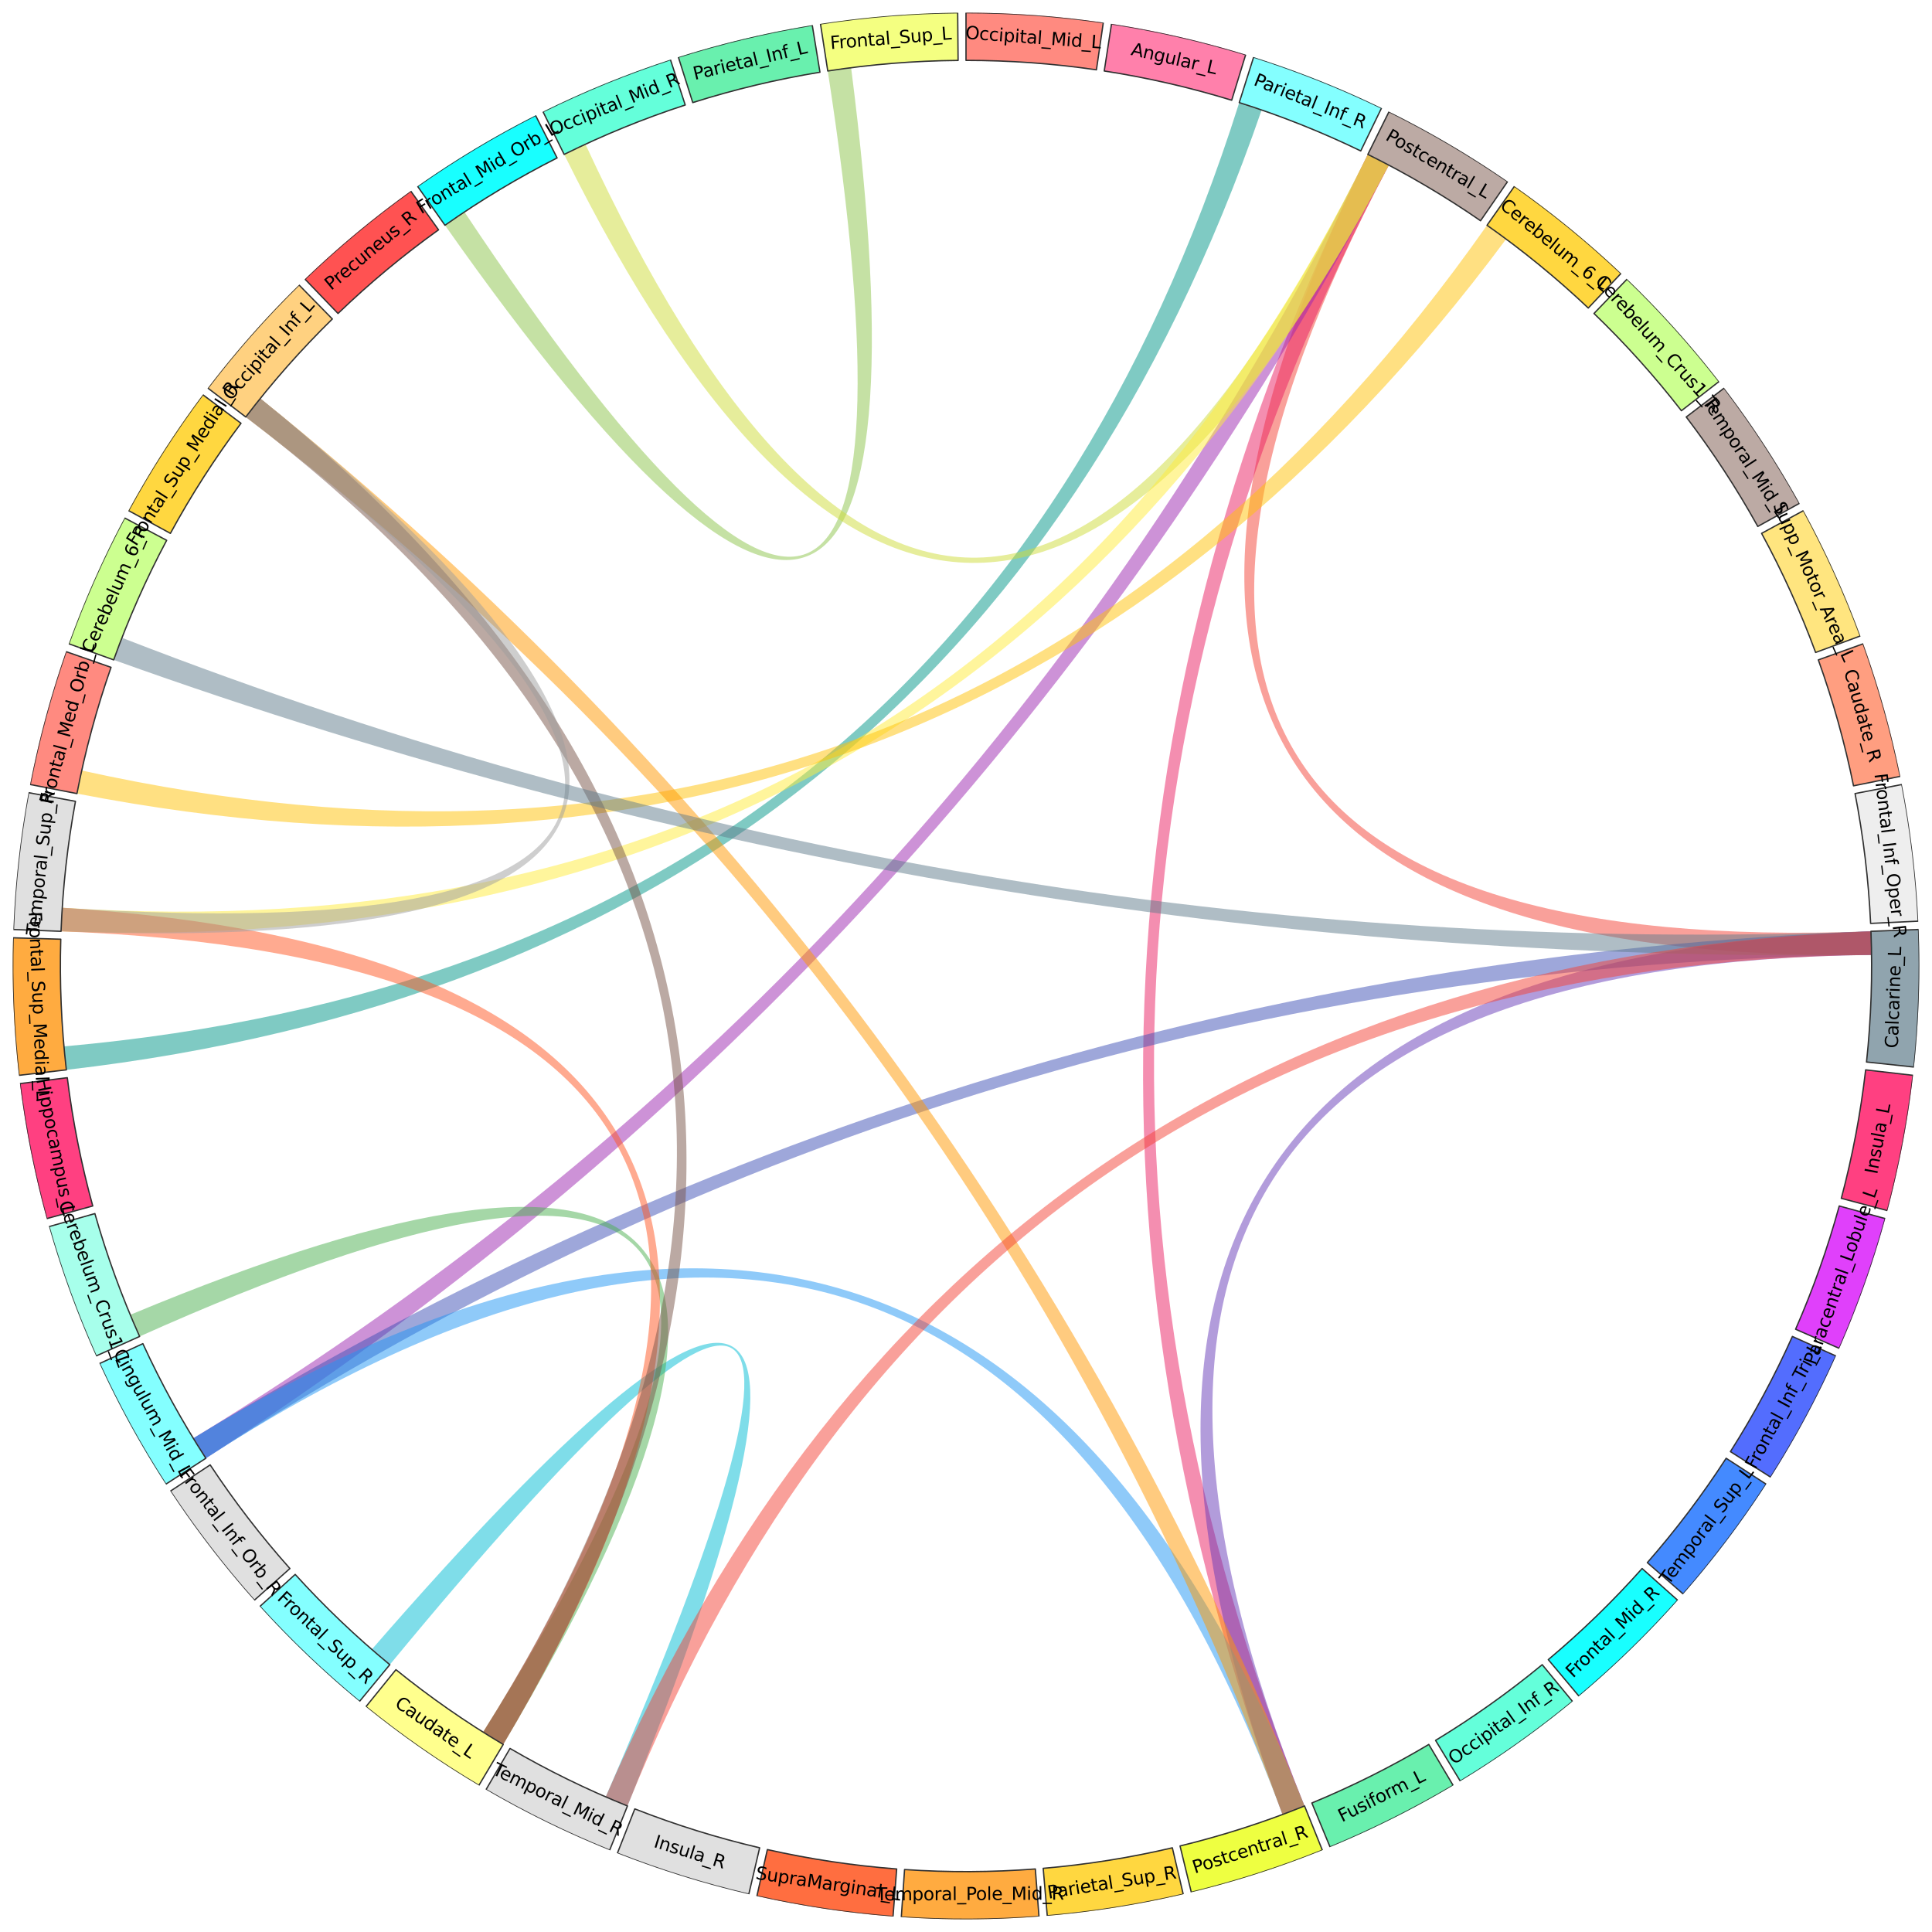 <?xml version="1.0" encoding="utf-8" standalone="no"?>
<!DOCTYPE svg PUBLIC "-//W3C//DTD SVG 1.1//EN"
  "http://www.w3.org/Graphics/SVG/1.1/DTD/svg11.dtd">
<svg xmlns:xlink="http://www.w3.org/1999/xlink" width="1094.4pt" height="1094.4pt" viewBox="0 0 1094.4 1094.4" xmlns="http://www.w3.org/2000/svg" version="1.1">
 <defs>
  <style type="text/css">*{stroke-linejoin: round; stroke-linecap: butt}</style>
 </defs>
 <g id="figure_1">
  <g id="patch_1">
   <path d="M 0 1094.4 
L 1094.4 1094.4 
L 1094.4 0 
L 0 0 
z
" style="fill: #ffffff"/>
  </g>
  <g id="axes_1">
   <g id="patch_2">
    <path d="M 1087.2 547.2 
C 1087.2 476.288 1073.232 406.065 1046.095 340.551 
C 1018.958 275.037 979.18 215.505 929.038 165.362 
C 878.895 115.22 819.363 75.442 753.849 48.305 
C 688.335 21.168 618.112 7.2 547.2 7.2 
C 476.288 7.2 406.065 21.168 340.551 48.305 
C 275.037 75.442 215.505 115.22 165.362 165.362 
C 115.22 215.505 75.442 275.037 48.305 340.551 
C 21.168 406.065 7.2 476.288 7.2 547.2 
C 7.2 618.112 21.168 688.335 48.305 753.849 
C 75.442 819.363 115.22 878.895 165.362 929.038 
C 215.505 979.18 275.037 1018.958 340.551 1046.095 
C 406.065 1073.232 476.288 1087.2 547.2 1087.2 
C 618.112 1087.2 688.335 1073.232 753.849 1046.095 
C 819.363 1018.958 878.895 979.18 929.038 929.038 
C 979.18 878.895 1018.958 819.363 1046.095 753.849 
C 1073.232 688.335 1087.2 618.112 1087.2 547.2 
M 547.2 547.2 
C 547.2 547.2 547.2 547.2 547.2 547.2 
C 547.2 547.2 547.2 547.2 547.2 547.2 
C 547.2 547.2 547.2 547.2 547.2 547.2 
C 547.2 547.2 547.2 547.2 547.2 547.2 
C 547.2 547.2 547.2 547.2 547.2 547.2 
C 547.2 547.2 547.2 547.2 547.2 547.2 
C 547.2 547.2 547.2 547.2 547.2 547.2 
C 547.2 547.2 547.2 547.2 547.2 547.2 
C 547.2 547.2 547.2 547.2 547.2 547.2 
C 547.2 547.2 547.2 547.2 547.2 547.2 
C 547.2 547.2 547.2 547.2 547.2 547.2 
C 547.2 547.2 547.2 547.2 547.2 547.2 
C 547.2 547.2 547.2 547.2 547.2 547.2 
C 547.2 547.2 547.2 547.2 547.2 547.2 
C 547.2 547.2 547.2 547.2 547.2 547.2 
C 547.2 547.2 547.2 547.2 547.2 547.2 
z
" style="fill: #ffffff"/>
   </g>
   <g id="patch_3">
    <path d="M 774.828 87.467 
Q 547.2 547.2 1060.161 540.905 
Q 1060.079 534.225 1059.824 527.551 
Q 547.2 547.2 786.721 93.55 
Q 780.814 90.431 774.828 87.467 
" clip-path="url(#p621a8a4ffd)" style="fill: #f44336; fill-opacity: 0.502"/>
   </g>
   <g id="patch_4">
    <path d="M 774.828 87.467 
Q 547.2 547.2 726.515 1027.841 
Q 732.773 1025.506 738.968 1023.009 
Q 547.2 547.2 786.721 93.55 
Q 780.814 90.431 774.828 87.467 
" clip-path="url(#p621a8a4ffd)" style="fill: #e91e63; fill-opacity: 0.502"/>
   </g>
   <g id="patch_5">
    <path d="M 774.828 87.467 
Q 547.2 547.2 109.491 814.744 
Q 112.975 820.444 116.606 826.05 
Q 547.2 547.2 786.721 93.55 
Q 780.814 90.431 774.828 87.467 
" clip-path="url(#p621a8a4ffd)" style="fill: #9c27b0; fill-opacity: 0.502"/>
   </g>
   <g id="patch_6">
    <path d="M 1059.824 527.551 
Q 547.2 547.2 726.515 1027.841 
Q 732.773 1025.506 738.968 1023.009 
Q 547.2 547.2 1060.161 540.905 
Q 1060.079 534.225 1059.824 527.551 
" clip-path="url(#p621a8a4ffd)" style="fill: #673ab7; fill-opacity: 0.502"/>
   </g>
   <g id="patch_7">
    <path d="M 1059.824 527.551 
Q 547.2 547.2 109.491 814.744 
Q 112.975 820.444 116.606 826.05 
Q 547.2 547.2 1060.161 540.905 
Q 1060.079 534.225 1059.824 527.551 
" clip-path="url(#p621a8a4ffd)" style="fill: #3f51b5; fill-opacity: 0.502"/>
   </g>
   <g id="patch_8">
    <path d="M 738.968 1023.009 
Q 547.2 547.2 109.491 814.744 
Q 112.975 820.444 116.606 826.05 
Q 547.2 547.2 726.515 1027.841 
Q 732.773 1025.506 738.968 1023.009 
" clip-path="url(#p621a8a4ffd)" style="fill: #2196f3; fill-opacity: 0.502"/>
   </g>
   <g id="patch_9">
    <path d="M 355.432 1023.009 
Q 547.2 547.2 210.614 934.341 
Q 215.654 938.724 220.808 942.974 
Q 547.2 547.2 343.108 1017.854 
Q 349.236 1020.512 355.432 1023.009 
" clip-path="url(#p621a8a4ffd)" style="fill: #00bcd4; fill-opacity: 0.502"/>
   </g>
   <g id="patch_10">
    <path d="M 701.983 58.108 
Q 547.2 547.2 36.226 592.744 
Q 36.819 599.397 37.585 606.033 
Q 547.2 547.2 714.665 62.304 
Q 708.351 60.123 701.983 58.108 
" clip-path="url(#p621a8a4ffd)" style="fill: #009688; fill-opacity: 0.502"/>
   </g>
   <g id="patch_11">
    <path d="M 79.086 757.052 
Q 547.2 547.2 273.655 981.184 
Q 279.306 984.746 285.047 988.159 
Q 547.2 547.2 73.78 744.793 
Q 76.353 750.957 79.086 757.052 
" clip-path="url(#p621a8a4ffd)" style="fill: #4caf50; fill-opacity: 0.502"/>
   </g>
   <g id="patch_12">
    <path d="M 252.062 127.602 
Q 547.2 547.2 482.118 38.345 
Q 475.492 39.193 468.891 40.212 
Q 547.2 547.2 263.087 120.06 
Q 257.525 123.759 252.062 127.602 
" clip-path="url(#p621a8a4ffd)" style="fill: #8bc34a; fill-opacity: 0.502"/>
   </g>
   <g id="patch_13">
    <path d="M 774.828 87.467 
Q 547.2 547.2 331.619 81.696 
Q 325.558 84.503 319.572 87.467 
Q 547.2 547.2 786.721 93.55 
Q 780.814 90.431 774.828 87.467 
" clip-path="url(#p621a8a4ffd)" style="fill: #cddc39; fill-opacity: 0.502"/>
   </g>
   <g id="patch_14">
    <path d="M 774.828 87.467 
Q 547.2 547.2 35.262 514.21 
Q 34.832 520.876 34.576 527.551 
Q 547.2 547.2 786.721 93.55 
Q 780.814 90.431 774.828 87.467 
" clip-path="url(#p621a8a4ffd)" style="fill: #ffeb3b; fill-opacity: 0.502"/>
   </g>
   <g id="patch_15">
    <path d="M 842.338 127.602 
Q 547.2 547.2 46.297 436.45 
Q 44.855 442.972 43.584 449.529 
Q 547.2 547.2 853.163 135.429 
Q 847.802 131.445 842.338 127.602 
" clip-path="url(#p621a8a4ffd)" style="fill: #ffc107; fill-opacity: 0.502"/>
   </g>
   <g id="patch_16">
    <path d="M 738.968 1023.009 
Q 547.2 547.2 147.45 225.689 
Q 143.264 230.894 139.215 236.206 
Q 547.2 547.2 726.515 1027.841 
Q 732.773 1025.506 738.968 1023.009 
" clip-path="url(#p621a8a4ffd)" style="fill: #ff9800; fill-opacity: 0.502"/>
   </g>
   <g id="patch_17">
    <path d="M 285.047 988.159 
Q 547.2 547.2 35.262 514.21 
Q 34.832 520.876 34.576 527.551 
Q 547.2 547.2 273.655 981.184 
Q 279.306 984.746 285.047 988.159 
" clip-path="url(#p621a8a4ffd)" style="fill: #ff5722; fill-opacity: 0.502"/>
   </g>
   <g id="patch_18">
    <path d="M 285.047 988.159 
Q 547.2 547.2 147.45 225.689 
Q 143.264 230.894 139.215 236.206 
Q 547.2 547.2 273.655 981.184 
Q 279.306 984.746 285.047 988.159 
" clip-path="url(#p621a8a4ffd)" style="fill: #795548; fill-opacity: 0.502"/>
   </g>
   <g id="patch_19">
    <path d="M 34.576 527.551 
Q 547.2 547.2 147.45 225.689 
Q 143.264 230.894 139.215 236.206 
Q 547.2 547.2 35.262 514.21 
Q 34.832 520.876 34.576 527.551 
" clip-path="url(#p621a8a4ffd)" style="fill: #9e9e9e; fill-opacity: 0.502"/>
   </g>
   <g id="patch_20">
    <path d="M 1059.824 527.551 
Q 547.2 547.2 69.074 361.285 
Q 66.653 367.511 64.395 373.797 
Q 547.2 547.2 1060.161 540.905 
Q 1060.079 534.225 1059.824 527.551 
" clip-path="url(#p621a8a4ffd)" style="fill: #607d8b; fill-opacity: 0.502"/>
   </g>
   <g id="patch_21">
    <path d="M 1059.824 527.551 
Q 547.2 547.2 343.108 1017.854 
Q 349.236 1020.512 355.432 1023.009 
Q 547.2 547.2 1060.161 540.905 
Q 1060.079 534.225 1059.824 527.551 
" clip-path="url(#p621a8a4ffd)" style="fill: #f44336; fill-opacity: 0.502"/>
   </g>
   <g id="patch_22">
    <path d="M 547.2 34.2 
C 559.558 34.2 571.912 34.647 584.238 35.539 
C 596.563 36.431 608.853 37.768 621.082 39.548 
L 624.97 12.83 
C 612.098 10.956 599.161 9.548 586.187 8.609 
C 573.213 7.67 560.208 7.2 547.2 7.2 
z
" clip-path="url(#p621a8a4ffd)" style="fill: #ff8a80; stroke: #303030; stroke-width: 0.75; stroke-linejoin: miter"/>
   </g>
   <g id="patch_23">
    <path d="M 625.509 40.212 
C 637.722 42.099 649.863 44.426 661.908 47.189 
C 673.953 49.952 685.895 53.15 697.709 56.776 
L 705.63 30.964 
C 693.194 27.147 680.625 23.781 667.946 20.873 
C 655.267 17.964 642.487 15.514 629.631 13.529 
z
" clip-path="url(#p621a8a4ffd)" style="fill: #ff80ab; stroke: #303030; stroke-width: 0.75; stroke-linejoin: miter"/>
   </g>
   <g id="patch_24">
    <path d="M 701.983 58.108 
C 713.765 61.836 725.408 65.989 736.89 70.559 
C 748.372 75.129 759.686 80.112 770.808 85.498 
L 782.577 61.198 
C 770.869 55.528 758.96 50.283 746.874 45.473 
C 734.788 40.663 722.531 36.291 710.129 32.366 
z
" clip-path="url(#p621a8a4ffd)" style="fill: #84ffff; stroke: #303030; stroke-width: 0.75; stroke-linejoin: miter"/>
   </g>
   <g id="patch_25">
    <path d="M 774.828 87.467 
C 785.903 92.951 796.776 98.832 807.426 105.101 
C 818.076 111.37 828.496 118.021 838.666 125.043 
L 854.006 102.824 
C 843.301 95.433 832.333 88.431 821.122 81.833 
C 809.912 75.234 798.466 69.043 786.809 63.271 
z
" clip-path="url(#p621a8a4ffd)" style="fill: #bcaaa4; stroke: #303030; stroke-width: 0.75; stroke-linejoin: miter"/>
   </g>
   <g id="patch_26">
    <path d="M 842.338 127.602 
C 852.446 134.712 862.294 142.185 871.862 150.006 
C 881.431 157.827 890.713 165.991 899.692 174.482 
L 918.244 154.865 
C 908.793 145.927 899.022 137.333 888.95 129.101 
C 878.878 120.868 868.512 113.002 857.872 105.518 
z
" clip-path="url(#p621a8a4ffd)" style="fill: #ffd740; stroke: #303030; stroke-width: 0.75; stroke-linejoin: miter"/>
   </g>
   <g id="patch_27">
    <path d="M 902.931 177.572 
C 911.835 186.142 920.427 195.03 928.689 204.22 
C 936.951 213.41 944.879 222.895 952.456 232.658 
L 973.785 216.103 
C 965.809 205.827 957.464 195.842 948.767 186.169 
C 940.07 176.495 931.026 167.139 921.654 158.118 
z
" clip-path="url(#p621a8a4ffd)" style="fill: #ccff90; stroke: #303030; stroke-width: 0.75; stroke-linejoin: miter"/>
   </g>
   <g id="patch_28">
    <path d="M 955.185 236.206 
C 962.677 246.035 969.811 256.13 976.574 266.474 
C 983.336 276.817 989.723 287.402 995.721 298.206 
L 1019.327 285.101 
C 1013.014 273.728 1006.291 262.586 999.172 251.699 
C 992.054 240.811 984.544 230.184 976.658 219.838 
z
" clip-path="url(#p621a8a4ffd)" style="fill: #bcaaa4; stroke: #303030; stroke-width: 0.75; stroke-linejoin: miter"/>
   </g>
   <g id="patch_29">
    <path d="M 997.877 302.13 
C 1003.78 312.986 1009.29 324.053 1014.394 335.307 
C 1019.499 346.562 1024.195 357.997 1028.473 369.591 
L 1053.803 360.243 
C 1049.3 348.039 1044.356 336.002 1038.983 324.155 
C 1033.61 312.308 1027.811 300.659 1021.597 289.231 
z
" clip-path="url(#p621a8a4ffd)" style="fill: #ffe57f; stroke: #303030; stroke-width: 0.75; stroke-linejoin: miter"/>
   </g>
   <g id="patch_30">
    <path d="M 1030.005 373.797 
C 1034.182 385.428 1037.938 397.206 1041.264 409.107 
C 1044.591 421.009 1047.486 433.027 1049.945 445.138 
L 1076.405 439.767 
C 1073.817 427.018 1070.769 414.368 1067.268 401.839 
C 1063.766 389.311 1059.813 376.914 1055.416 364.671 
z
" clip-path="url(#p621a8a4ffd)" style="fill: #ff9e80; stroke: #303030; stroke-width: 0.75; stroke-linejoin: miter"/>
   </g>
   <g id="patch_31">
    <path d="M 1050.816 449.529 
C 1053.169 461.661 1055.083 473.874 1056.554 486.144 
C 1058.025 498.414 1059.051 510.734 1059.633 523.078 
L 1086.603 521.808 
C 1085.991 508.814 1084.91 495.847 1083.362 482.931 
C 1081.814 470.015 1079.799 457.159 1077.322 444.389 
z
" clip-path="url(#p621a8a4ffd)" style="fill: #eeeeee; stroke: #303030; stroke-width: 0.75; stroke-linejoin: miter"/>
   </g>
   <g id="patch_32">
    <path d="M 1059.824 527.551 
C 1060.297 539.9 1060.324 552.262 1059.904 564.612 
C 1059.485 576.963 1058.619 589.295 1057.309 601.583 
L 1084.157 604.445 
C 1085.536 591.51 1086.447 578.53 1086.889 565.529 
C 1087.33 552.528 1087.302 539.515 1086.804 526.517 
z
" clip-path="url(#p621a8a4ffd)" style="fill: #90a4ae; stroke: #303030; stroke-width: 0.75; stroke-linejoin: miter"/>
   </g>
   <g id="patch_33">
    <path d="M 1056.815 606.033 
C 1055.398 618.309 1053.538 630.53 1051.238 642.672 
C 1048.938 654.814 1046.2 666.869 1043.029 678.814 
L 1069.126 685.741 
C 1072.463 673.168 1075.345 660.478 1077.766 647.697 
C 1080.187 634.916 1082.145 622.052 1083.637 609.129 
z
" clip-path="url(#p621a8a4ffd)" style="fill: #ff4081; stroke: #303030; stroke-width: 0.75; stroke-linejoin: miter"/>
   </g>
   <g id="patch_34">
    <path d="M 1041.862 683.136 
C 1038.587 695.052 1034.883 706.846 1030.757 718.494 
C 1026.63 730.143 1022.084 741.639 1017.128 752.959 
L 1041.861 763.789 
C 1047.078 751.872 1051.864 739.772 1056.207 727.51 
C 1060.551 715.248 1064.45 702.833 1067.897 690.29 
z
" clip-path="url(#p621a8a4ffd)" style="fill: #e040fb; stroke: #303030; stroke-width: 0.75; stroke-linejoin: miter"/>
   </g>
   <g id="patch_35">
    <path d="M 1015.314 757.052 
C 1010.259 768.329 1004.798 779.419 998.942 790.301 
C 993.086 801.184 986.838 811.851 980.211 822.282 
L 1003.002 836.76 
C 1009.977 825.78 1016.553 814.551 1022.718 803.096 
C 1028.882 791.641 1034.631 779.967 1039.952 768.097 
z
" clip-path="url(#p621a8a4ffd)" style="fill: #536dfe; stroke: #303030; stroke-width: 0.75; stroke-linejoin: miter"/>
   </g>
   <g id="patch_36">
    <path d="M 977.794 826.05 
C 971.077 836.423 963.987 846.55 956.538 856.411 
C 949.09 866.271 941.287 875.86 933.146 885.157 
L 953.459 902.944 
C 962.028 893.158 970.242 883.065 978.082 872.685 
C 985.923 862.305 993.386 851.645 1000.457 840.726 
z
" clip-path="url(#p621a8a4ffd)" style="fill: #448aff; stroke: #303030; stroke-width: 0.75; stroke-linejoin: miter"/>
   </g>
   <g id="patch_37">
    <path d="M 930.182 888.512 
C 921.96 897.738 913.407 906.664 904.54 915.272 
C 895.674 923.88 886.499 932.165 877.034 940.111 
L 894.393 960.79 
C 904.357 952.426 914.014 943.705 923.348 934.644 
C 932.681 925.583 941.684 916.187 950.339 906.476 
z
" clip-path="url(#p621a8a4ffd)" style="fill: #18ffff; stroke: #303030; stroke-width: 0.75; stroke-linejoin: miter"/>
   </g>
   <g id="patch_38">
    <path d="M 873.592 942.974 
C 864.058 950.837 854.243 958.352 844.166 965.506 
C 834.09 972.66 823.758 979.447 813.191 985.855 
L 827.19 1008.942 
C 838.313 1002.197 849.189 995.052 859.796 987.522 
C 870.403 979.992 880.735 972.081 890.771 963.804 
z
" clip-path="url(#p621a8a4ffd)" style="fill: #64ffda; stroke: #303030; stroke-width: 0.75; stroke-linejoin: miter"/>
   </g>
   <g id="patch_39">
    <path d="M 809.353 988.159 
C 798.73 994.474 787.883 1000.404 776.832 1005.935 
C 765.781 1011.467 754.534 1016.598 743.113 1021.317 
L 753.424 1046.271 
C 765.447 1041.303 777.286 1035.902 788.918 1030.079 
C 800.55 1024.256 811.968 1018.015 823.15 1011.368 
z
" clip-path="url(#p621a8a4ffd)" style="fill: #69f0ae; stroke: #303030; stroke-width: 0.75; stroke-linejoin: miter"/>
   </g>
   <g id="patch_40">
    <path d="M 738.968 1023.009 
C 727.506 1027.628 715.881 1031.832 704.115 1035.612 
C 692.35 1039.392 680.451 1042.746 668.443 1045.667 
L 674.825 1071.902 
C 687.464 1068.827 699.989 1065.297 712.374 1061.318 
C 724.759 1057.339 736.996 1052.914 749.061 1048.051 
z
" clip-path="url(#p621a8a4ffd)" style="fill: #eeff41; stroke: #303030; stroke-width: 0.75; stroke-linejoin: miter"/>
   </g>
   <g id="patch_41">
    <path d="M 664.089 1046.706 
C 652.056 1049.522 639.925 1051.902 627.72 1053.841 
C 615.516 1055.781 603.245 1057.279 590.932 1058.333 
L 593.234 1085.234 
C 606.195 1084.125 619.111 1082.548 631.958 1080.507 
C 644.806 1078.465 657.575 1075.96 670.241 1072.996 
z
" clip-path="url(#p621a8a4ffd)" style="fill: #ffd740; stroke: #303030; stroke-width: 0.75; stroke-linejoin: miter"/>
   </g>
   <g id="patch_42">
    <path d="M 586.47 1058.695 
C 574.148 1059.641 561.796 1060.141 549.438 1060.195 
C 537.081 1060.249 524.725 1059.856 512.395 1059.018 
L 510.563 1085.956 
C 523.542 1086.838 536.548 1087.252 549.556 1087.195 
C 562.564 1087.138 575.566 1086.611 588.537 1085.616 
z
" clip-path="url(#p621a8a4ffd)" style="fill: #ffab40; stroke: #303030; stroke-width: 0.75; stroke-linejoin: miter"/>
   </g>
   <g id="patch_43">
    <path d="M 507.93 1058.695 
C 495.609 1057.749 483.325 1056.358 471.104 1054.525 
C 458.883 1052.692 446.732 1050.417 434.675 1047.707 
L 428.752 1074.049 
C 441.444 1076.903 454.234 1079.296 467.099 1081.226 
C 479.963 1083.156 492.893 1084.62 505.863 1085.616 
z
" clip-path="url(#p621a8a4ffd)" style="fill: #ff6e40; stroke: #303030; stroke-width: 0.75; stroke-linejoin: miter"/>
   </g>
   <g id="patch_44">
    <path d="M 430.311 1046.706 
C 418.278 1043.89 406.351 1040.64 394.553 1036.963 
C 382.755 1033.286 371.093 1029.184 359.591 1024.664 
L 349.717 1049.794 
C 361.824 1054.551 374.1 1058.869 386.519 1062.74 
C 398.938 1066.611 411.493 1070.032 424.159 1072.996 
z
" clip-path="url(#p621a8a4ffd)" style="fill: #e0e0e0; stroke: #303030; stroke-width: 0.75; stroke-linejoin: miter"/>
   </g>
   <g id="patch_45">
    <path d="M 355.432 1023.009 
C 343.97 1018.389 332.678 1013.357 321.58 1007.922 
C 310.481 1002.487 299.583 996.652 288.905 990.43 
L 275.311 1013.758 
C 286.55 1020.308 298.022 1026.449 309.705 1032.17 
C 321.388 1037.891 333.273 1043.189 345.339 1048.051 
z
" clip-path="url(#p621a8a4ffd)" style="fill: #e0e0e0; stroke: #303030; stroke-width: 0.75; stroke-linejoin: miter"/>
   </g>
   <g id="patch_46">
    <path d="M 285.047 988.159 
C 274.425 981.844 264.034 975.147 253.895 968.082 
C 243.756 961.016 233.876 953.586 224.274 945.807 
L 207.278 966.786 
C 217.385 974.975 227.786 982.796 238.458 990.233 
C 249.131 997.671 260.068 1004.72 271.25 1011.368 
z
" clip-path="url(#p621a8a4ffd)" style="fill: #ffff8d; stroke: #303030; stroke-width: 0.75; stroke-linejoin: miter"/>
   </g>
   <g id="patch_47">
    <path d="M 220.808 942.974 
C 211.274 935.111 202.027 926.907 193.085 918.376 
C 184.144 909.846 175.514 900.995 167.211 891.841 
L 147.212 909.98 
C 155.951 919.616 165.036 928.932 174.448 937.912 
C 183.86 946.891 193.593 955.528 203.629 963.804 
z
" clip-path="url(#p621a8a4ffd)" style="fill: #84ffff; stroke: #303030; stroke-width: 0.75; stroke-linejoin: miter"/>
   </g>
   <g id="patch_48">
    <path d="M 164.218 888.512 
C 155.996 879.286 148.11 869.766 140.576 859.971 
C 133.041 850.175 125.863 840.111 119.055 829.797 
L 96.521 844.671 
C 103.687 855.527 111.243 866.122 119.174 876.432 
C 127.105 886.743 135.406 896.764 144.061 906.476 
z
" clip-path="url(#p621a8a4ffd)" style="fill: #e0e0e0; stroke: #303030; stroke-width: 0.75; stroke-linejoin: miter"/>
   </g>
   <g id="patch_49">
    <path d="M 116.606 826.05 
C 109.888 815.677 103.548 805.065 97.597 794.234 
C 91.646 783.404 86.088 772.361 80.935 761.129 
L 56.394 772.389 
C 61.819 784.212 67.669 795.835 73.933 807.236 
C 80.198 818.637 86.872 829.808 93.943 840.726 
z
" clip-path="url(#p621a8a4ffd)" style="fill: #84ffff; stroke: #303030; stroke-width: 0.75; stroke-linejoin: miter"/>
   </g>
   <g id="patch_50">
    <path d="M 79.086 757.052 
C 74.03 745.776 69.384 734.32 65.156 722.708 
C 60.928 711.095 57.122 699.334 53.743 687.447 
L 27.772 694.828 
C 31.328 707.341 35.335 719.721 39.786 731.945 
C 44.236 744.168 49.127 756.227 54.448 768.097 
z
" clip-path="url(#p621a8a4ffd)" style="fill: #a7ffeb; stroke: #303030; stroke-width: 0.75; stroke-linejoin: miter"/>
   </g>
   <g id="patch_51">
    <path d="M 52.538 683.136 
C 49.263 671.219 46.42 659.189 44.015 647.067 
C 41.609 634.946 39.642 622.741 38.118 610.478 
L 11.324 613.808 
C 12.928 626.717 14.999 639.564 17.531 652.323 
C 20.064 665.083 23.056 677.747 26.503 690.29 
z
" clip-path="url(#p621a8a4ffd)" style="fill: #ff4081; stroke: #303030; stroke-width: 0.75; stroke-linejoin: miter"/>
   </g>
   <g id="patch_52">
    <path d="M 37.585 606.033 
C 36.167 593.756 35.194 581.433 34.667 569.086 
C 34.14 556.739 34.059 544.377 34.424 532.025 
L 7.436 531.226 
C 7.052 544.229 7.137 557.241 7.692 570.238 
C 8.247 583.234 9.271 596.207 10.763 609.129 
z
" clip-path="url(#p621a8a4ffd)" style="fill: #ffab40; stroke: #303030; stroke-width: 0.75; stroke-linejoin: miter"/>
   </g>
   <g id="patch_53">
    <path d="M 34.576 527.551 
C 35.05 515.202 35.969 502.874 37.333 490.592 
C 38.697 478.309 40.504 466.08 42.75 453.928 
L 16.201 449.019 
C 13.835 461.81 11.933 474.683 10.498 487.612 
C 9.062 500.541 8.095 513.518 7.596 526.517 
z
" clip-path="url(#p621a8a4ffd)" style="fill: #e0e0e0; stroke: #303030; stroke-width: 0.75; stroke-linejoin: miter"/>
   </g>
   <g id="patch_54">
    <path d="M 43.584 449.529 
C 45.936 437.397 48.727 425.355 51.95 413.424 
C 55.172 401.494 58.825 389.684 62.9 378.017 
L 37.411 369.113 
C 33.121 381.393 29.276 393.825 25.884 406.383 
C 22.492 418.942 19.554 431.618 17.078 444.389 
z
" clip-path="url(#p621a8a4ffd)" style="fill: #ff8a80; stroke: #303030; stroke-width: 0.75; stroke-linejoin: miter"/>
   </g>
   <g id="patch_55">
    <path d="M 64.395 373.797 
C 68.572 362.167 73.168 350.691 78.174 339.392 
C 83.18 328.094 88.593 316.98 94.402 306.072 
L 70.57 293.381 
C 64.456 304.863 58.758 316.562 53.489 328.455 
C 48.219 340.348 43.381 352.428 38.984 364.671 
z
" clip-path="url(#p621a8a4ffd)" style="fill: #ccff90; stroke: #303030; stroke-width: 0.75; stroke-linejoin: miter"/>
   </g>
   <g id="patch_56">
    <path d="M 96.523 302.13 
C 102.427 291.273 108.721 280.633 115.393 270.231 
C 122.065 259.829 129.111 249.672 136.516 239.779 
L 114.901 223.598 
C 107.106 234.012 99.689 244.704 92.666 255.654 
C 85.643 266.604 79.018 277.803 72.803 289.231 
z
" clip-path="url(#p621a8a4ffd)" style="fill: #ffd740; stroke: #303030; stroke-width: 0.75; stroke-linejoin: miter"/>
   </g>
   <g id="patch_57">
    <path d="M 139.215 236.206 
C 146.706 226.378 154.551 216.824 162.733 207.562 
C 170.914 198.301 179.428 189.338 188.257 180.691 
L 169.365 161.401 
C 160.072 170.503 151.11 179.937 142.497 189.687 
C 133.885 199.436 125.628 209.493 117.742 219.838 
z
" clip-path="url(#p621a8a4ffd)" style="fill: #ffd180; stroke: #303030; stroke-width: 0.75; stroke-linejoin: miter"/>
   </g>
   <g id="patch_58">
    <path d="M 191.469 177.572 
C 200.373 169.003 209.584 160.758 219.084 152.854 
C 228.583 144.95 238.366 137.391 248.411 130.194 
L 232.685 108.246 
C 222.111 115.823 211.814 123.779 201.815 132.099 
C 191.815 140.419 182.119 149.098 172.746 158.118 
z
" clip-path="url(#p621a8a4ffd)" style="fill: #ff5252; stroke: #303030; stroke-width: 0.75; stroke-linejoin: miter"/>
   </g>
   <g id="patch_59">
    <path d="M 252.062 127.602 
C 262.169 120.492 272.531 113.75 283.126 107.389 
C 293.721 101.027 304.542 95.051 315.569 89.471 
L 303.377 65.38 
C 291.771 71.254 280.38 77.545 269.227 84.241 
C 258.075 90.937 247.168 98.034 236.528 105.518 
z
" clip-path="url(#p621a8a4ffd)" style="fill: #18ffff; stroke: #303030; stroke-width: 0.75; stroke-linejoin: miter"/>
   </g>
   <g id="patch_60">
    <path d="M 319.572 87.467 
C 330.646 81.984 341.916 76.902 353.358 72.233 
C 364.799 67.563 376.406 63.308 388.155 59.477 
L 379.784 33.807 
C 367.417 37.84 355.199 42.319 343.155 47.234 
C 331.111 52.15 319.249 57.499 307.591 63.271 
z
" clip-path="url(#p621a8a4ffd)" style="fill: #64ffda; stroke: #303030; stroke-width: 0.75; stroke-linejoin: miter"/>
   </g>
   <g id="patch_61">
    <path d="M 392.417 58.108 
C 404.199 54.379 416.112 51.077 428.133 48.209 
C 440.153 45.341 452.273 42.908 464.47 40.915 
L 460.115 14.268 
C 447.277 16.366 434.519 18.927 421.866 21.946 
C 409.213 24.966 396.673 28.441 384.271 32.366 
z
" clip-path="url(#p621a8a4ffd)" style="fill: #69f0ae; stroke: #303030; stroke-width: 0.75; stroke-linejoin: miter"/>
   </g>
   <g id="patch_62">
    <path d="M 468.891 40.212 
C 481.104 38.326 493.381 36.881 505.699 35.881 
C 518.016 34.882 530.366 34.327 542.723 34.22 
L 542.488 7.221 
C 529.48 7.334 516.48 7.918 503.515 8.97 
C 490.549 10.022 477.625 11.543 464.769 13.529 
z
" clip-path="url(#p621a8a4ffd)" style="fill: #f4ff81; stroke: #303030; stroke-width: 0.75; stroke-linejoin: miter"/>
   </g>
   <g id="matplotlib.axis_1"/>
   <g id="matplotlib.axis_2"/>
   <g id="text_1">
    <!-- Occipital_Mid_L -->
    <g transform="translate(546.66 21.91) rotate(-355.86) scale(0.1 -0.1)">
     <defs>
      <path id="DejaVuSans-4f" d="M 2522 4238 
Q 1834 4238 1429 3725 
Q 1025 3213 1025 2328 
Q 1025 1447 1429 934 
Q 1834 422 2522 422 
Q 3209 422 3611 934 
Q 4013 1447 4013 2328 
Q 4013 3213 3611 3725 
Q 3209 4238 2522 4238 
z
M 2522 4750 
Q 3503 4750 4090 4092 
Q 4678 3434 4678 2328 
Q 4678 1225 4090 567 
Q 3503 -91 2522 -91 
Q 1538 -91 948 565 
Q 359 1222 359 2328 
Q 359 3434 948 4092 
Q 1538 4750 2522 4750 
z
" transform="scale(0.016)"/>
      <path id="DejaVuSans-63" d="M 3122 3366 
L 3122 2828 
Q 2878 2963 2633 3030 
Q 2388 3097 2138 3097 
Q 1578 3097 1268 2742 
Q 959 2388 959 1747 
Q 959 1106 1268 751 
Q 1578 397 2138 397 
Q 2388 397 2633 464 
Q 2878 531 3122 666 
L 3122 134 
Q 2881 22 2623 -34 
Q 2366 -91 2075 -91 
Q 1284 -91 818 406 
Q 353 903 353 1747 
Q 353 2603 823 3093 
Q 1294 3584 2113 3584 
Q 2378 3584 2631 3529 
Q 2884 3475 3122 3366 
z
" transform="scale(0.016)"/>
      <path id="DejaVuSans-69" d="M 603 3500 
L 1178 3500 
L 1178 0 
L 603 0 
L 603 3500 
z
M 603 4863 
L 1178 4863 
L 1178 4134 
L 603 4134 
L 603 4863 
z
" transform="scale(0.016)"/>
      <path id="DejaVuSans-70" d="M 1159 525 
L 1159 -1331 
L 581 -1331 
L 581 3500 
L 1159 3500 
L 1159 2969 
Q 1341 3281 1617 3432 
Q 1894 3584 2278 3584 
Q 2916 3584 3314 3078 
Q 3713 2572 3713 1747 
Q 3713 922 3314 415 
Q 2916 -91 2278 -91 
Q 1894 -91 1617 61 
Q 1341 213 1159 525 
z
M 3116 1747 
Q 3116 2381 2855 2742 
Q 2594 3103 2138 3103 
Q 1681 3103 1420 2742 
Q 1159 2381 1159 1747 
Q 1159 1113 1420 752 
Q 1681 391 2138 391 
Q 2594 391 2855 752 
Q 3116 1113 3116 1747 
z
" transform="scale(0.016)"/>
      <path id="DejaVuSans-74" d="M 1172 4494 
L 1172 3500 
L 2356 3500 
L 2356 3053 
L 1172 3053 
L 1172 1153 
Q 1172 725 1289 603 
Q 1406 481 1766 481 
L 2356 481 
L 2356 0 
L 1766 0 
Q 1100 0 847 248 
Q 594 497 594 1153 
L 594 3053 
L 172 3053 
L 172 3500 
L 594 3500 
L 594 4494 
L 1172 4494 
z
" transform="scale(0.016)"/>
      <path id="DejaVuSans-61" d="M 2194 1759 
Q 1497 1759 1228 1600 
Q 959 1441 959 1056 
Q 959 750 1161 570 
Q 1363 391 1709 391 
Q 2188 391 2477 730 
Q 2766 1069 2766 1631 
L 2766 1759 
L 2194 1759 
z
M 3341 1997 
L 3341 0 
L 2766 0 
L 2766 531 
Q 2569 213 2275 61 
Q 1981 -91 1556 -91 
Q 1019 -91 701 211 
Q 384 513 384 1019 
Q 384 1609 779 1909 
Q 1175 2209 1959 2209 
L 2766 2209 
L 2766 2266 
Q 2766 2663 2505 2880 
Q 2244 3097 1772 3097 
Q 1472 3097 1187 3025 
Q 903 2953 641 2809 
L 641 3341 
Q 956 3463 1253 3523 
Q 1550 3584 1831 3584 
Q 2591 3584 2966 3190 
Q 3341 2797 3341 1997 
z
" transform="scale(0.016)"/>
      <path id="DejaVuSans-6c" d="M 603 4863 
L 1178 4863 
L 1178 0 
L 603 0 
L 603 4863 
z
" transform="scale(0.016)"/>
      <path id="DejaVuSans-5f" d="M 3263 -1063 
L 3263 -1509 
L -63 -1509 
L -63 -1063 
L 3263 -1063 
z
" transform="scale(0.016)"/>
      <path id="DejaVuSans-4d" d="M 628 4666 
L 1569 4666 
L 2759 1491 
L 3956 4666 
L 4897 4666 
L 4897 0 
L 4281 0 
L 4281 4097 
L 3078 897 
L 2444 897 
L 1241 4097 
L 1241 0 
L 628 0 
L 628 4666 
z
" transform="scale(0.016)"/>
      <path id="DejaVuSans-64" d="M 2906 2969 
L 2906 4863 
L 3481 4863 
L 3481 0 
L 2906 0 
L 2906 525 
Q 2725 213 2448 61 
Q 2172 -91 1784 -91 
Q 1150 -91 751 415 
Q 353 922 353 1747 
Q 353 2572 751 3078 
Q 1150 3584 1784 3584 
Q 2172 3584 2448 3432 
Q 2725 3281 2906 2969 
z
M 947 1747 
Q 947 1113 1208 752 
Q 1469 391 1925 391 
Q 2381 391 2643 752 
Q 2906 1113 2906 1747 
Q 2906 2381 2643 2742 
Q 2381 3103 1925 3103 
Q 1469 3103 1208 2742 
Q 947 2381 947 1747 
z
" transform="scale(0.016)"/>
      <path id="DejaVuSans-4c" d="M 628 4666 
L 1259 4666 
L 1259 531 
L 3531 531 
L 3531 0 
L 628 0 
L 628 4666 
z
" transform="scale(0.016)"/>
     </defs>
     <use xlink:href="#DejaVuSans-4f"/>
     <use xlink:href="#DejaVuSans-63" transform="translate(78.711 0)"/>
     <use xlink:href="#DejaVuSans-63" transform="translate(133.691 0)"/>
     <use xlink:href="#DejaVuSans-69" transform="translate(188.672 0)"/>
     <use xlink:href="#DejaVuSans-70" transform="translate(216.455 0)"/>
     <use xlink:href="#DejaVuSans-69" transform="translate(279.932 0)"/>
     <use xlink:href="#DejaVuSans-74" transform="translate(307.715 0)"/>
     <use xlink:href="#DejaVuSans-61" transform="translate(346.924 0)"/>
     <use xlink:href="#DejaVuSans-6c" transform="translate(408.203 0)"/>
     <use xlink:href="#DejaVuSans-5f" transform="translate(435.986 0)"/>
     <use xlink:href="#DejaVuSans-4d" transform="translate(485.986 0)"/>
     <use xlink:href="#DejaVuSans-69" transform="translate(572.266 0)"/>
     <use xlink:href="#DejaVuSans-64" transform="translate(600.049 0)"/>
     <use xlink:href="#DejaVuSans-5f" transform="translate(663.525 0)"/>
     <use xlink:href="#DejaVuSans-4c" transform="translate(713.525 0)"/>
    </g>
   </g>
   <g id="text_2">
    <!-- Angular_L -->
    <g transform="translate(640.24 31.056) rotate(-347.079) scale(0.1 -0.1)">
     <defs>
      <path id="DejaVuSans-41" d="M 2188 4044 
L 1331 1722 
L 3047 1722 
L 2188 4044 
z
M 1831 4666 
L 2547 4666 
L 4325 0 
L 3669 0 
L 3244 1197 
L 1141 1197 
L 716 0 
L 50 0 
L 1831 4666 
z
" transform="scale(0.016)"/>
      <path id="DejaVuSans-6e" d="M 3513 2113 
L 3513 0 
L 2938 0 
L 2938 2094 
Q 2938 2591 2744 2837 
Q 2550 3084 2163 3084 
Q 1697 3084 1428 2787 
Q 1159 2491 1159 1978 
L 1159 0 
L 581 0 
L 581 3500 
L 1159 3500 
L 1159 2956 
Q 1366 3272 1645 3428 
Q 1925 3584 2291 3584 
Q 2894 3584 3203 3211 
Q 3513 2838 3513 2113 
z
" transform="scale(0.016)"/>
      <path id="DejaVuSans-67" d="M 2906 1791 
Q 2906 2416 2648 2759 
Q 2391 3103 1925 3103 
Q 1463 3103 1205 2759 
Q 947 2416 947 1791 
Q 947 1169 1205 825 
Q 1463 481 1925 481 
Q 2391 481 2648 825 
Q 2906 1169 2906 1791 
z
M 3481 434 
Q 3481 -459 3084 -895 
Q 2688 -1331 1869 -1331 
Q 1566 -1331 1297 -1286 
Q 1028 -1241 775 -1147 
L 775 -588 
Q 1028 -725 1275 -790 
Q 1522 -856 1778 -856 
Q 2344 -856 2625 -561 
Q 2906 -266 2906 331 
L 2906 616 
Q 2728 306 2450 153 
Q 2172 0 1784 0 
Q 1141 0 747 490 
Q 353 981 353 1791 
Q 353 2603 747 3093 
Q 1141 3584 1784 3584 
Q 2172 3584 2450 3431 
Q 2728 3278 2906 2969 
L 2906 3500 
L 3481 3500 
L 3481 434 
z
" transform="scale(0.016)"/>
      <path id="DejaVuSans-75" d="M 544 1381 
L 544 3500 
L 1119 3500 
L 1119 1403 
Q 1119 906 1312 657 
Q 1506 409 1894 409 
Q 2359 409 2629 706 
Q 2900 1003 2900 1516 
L 2900 3500 
L 3475 3500 
L 3475 0 
L 2900 0 
L 2900 538 
Q 2691 219 2414 64 
Q 2138 -91 1772 -91 
Q 1169 -91 856 284 
Q 544 659 544 1381 
z
M 1991 3584 
L 1991 3584 
z
" transform="scale(0.016)"/>
      <path id="DejaVuSans-72" d="M 2631 2963 
Q 2534 3019 2420 3045 
Q 2306 3072 2169 3072 
Q 1681 3072 1420 2755 
Q 1159 2438 1159 1844 
L 1159 0 
L 581 0 
L 581 3500 
L 1159 3500 
L 1159 2956 
Q 1341 3275 1631 3429 
Q 1922 3584 2338 3584 
Q 2397 3584 2469 3576 
Q 2541 3569 2628 3553 
L 2631 2963 
z
" transform="scale(0.016)"/>
     </defs>
     <use xlink:href="#DejaVuSans-41"/>
     <use xlink:href="#DejaVuSans-6e" transform="translate(68.408 0)"/>
     <use xlink:href="#DejaVuSans-67" transform="translate(131.787 0)"/>
     <use xlink:href="#DejaVuSans-75" transform="translate(195.264 0)"/>
     <use xlink:href="#DejaVuSans-6c" transform="translate(258.643 0)"/>
     <use xlink:href="#DejaVuSans-61" transform="translate(286.426 0)"/>
     <use xlink:href="#DejaVuSans-72" transform="translate(347.705 0)"/>
     <use xlink:href="#DejaVuSans-5f" transform="translate(388.818 0)"/>
     <use xlink:href="#DejaVuSans-4c" transform="translate(438.818 0)"/>
    </g>
   </g>
   <g id="text_3">
    <!-- Parietal_Inf_R -->
    <g transform="translate(709.633 48.002) rotate(-338.299) scale(0.1 -0.1)">
     <defs>
      <path id="DejaVuSans-50" d="M 1259 4147 
L 1259 2394 
L 2053 2394 
Q 2494 2394 2734 2622 
Q 2975 2850 2975 3272 
Q 2975 3691 2734 3919 
Q 2494 4147 2053 4147 
L 1259 4147 
z
M 628 4666 
L 2053 4666 
Q 2838 4666 3239 4311 
Q 3641 3956 3641 3272 
Q 3641 2581 3239 2228 
Q 2838 1875 2053 1875 
L 1259 1875 
L 1259 0 
L 628 0 
L 628 4666 
z
" transform="scale(0.016)"/>
      <path id="DejaVuSans-65" d="M 3597 1894 
L 3597 1613 
L 953 1613 
Q 991 1019 1311 708 
Q 1631 397 2203 397 
Q 2534 397 2845 478 
Q 3156 559 3463 722 
L 3463 178 
Q 3153 47 2828 -22 
Q 2503 -91 2169 -91 
Q 1331 -91 842 396 
Q 353 884 353 1716 
Q 353 2575 817 3079 
Q 1281 3584 2069 3584 
Q 2775 3584 3186 3129 
Q 3597 2675 3597 1894 
z
M 3022 2063 
Q 3016 2534 2758 2815 
Q 2500 3097 2075 3097 
Q 1594 3097 1305 2825 
Q 1016 2553 972 2059 
L 3022 2063 
z
" transform="scale(0.016)"/>
      <path id="DejaVuSans-49" d="M 628 4666 
L 1259 4666 
L 1259 0 
L 628 0 
L 628 4666 
z
" transform="scale(0.016)"/>
      <path id="DejaVuSans-66" d="M 2375 4863 
L 2375 4384 
L 1825 4384 
Q 1516 4384 1395 4259 
Q 1275 4134 1275 3809 
L 1275 3500 
L 2222 3500 
L 2222 3053 
L 1275 3053 
L 1275 0 
L 697 0 
L 697 3053 
L 147 3053 
L 147 3500 
L 697 3500 
L 697 3744 
Q 697 4328 969 4595 
Q 1241 4863 1831 4863 
L 2375 4863 
z
" transform="scale(0.016)"/>
      <path id="DejaVuSans-52" d="M 2841 2188 
Q 3044 2119 3236 1894 
Q 3428 1669 3622 1275 
L 4263 0 
L 3584 0 
L 2988 1197 
Q 2756 1666 2539 1819 
Q 2322 1972 1947 1972 
L 1259 1972 
L 1259 0 
L 628 0 
L 628 4666 
L 2053 4666 
Q 2853 4666 3247 4331 
Q 3641 3997 3641 3322 
Q 3641 2881 3436 2590 
Q 3231 2300 2841 2188 
z
M 1259 4147 
L 1259 2491 
L 2053 2491 
Q 2509 2491 2742 2702 
Q 2975 2913 2975 3322 
Q 2975 3731 2742 3939 
Q 2509 4147 2053 4147 
L 1259 4147 
z
" transform="scale(0.016)"/>
     </defs>
     <use xlink:href="#DejaVuSans-50"/>
     <use xlink:href="#DejaVuSans-61" transform="translate(55.803 0)"/>
     <use xlink:href="#DejaVuSans-72" transform="translate(117.082 0)"/>
     <use xlink:href="#DejaVuSans-69" transform="translate(158.195 0)"/>
     <use xlink:href="#DejaVuSans-65" transform="translate(185.979 0)"/>
     <use xlink:href="#DejaVuSans-74" transform="translate(247.502 0)"/>
     <use xlink:href="#DejaVuSans-61" transform="translate(286.711 0)"/>
     <use xlink:href="#DejaVuSans-6c" transform="translate(347.99 0)"/>
     <use xlink:href="#DejaVuSans-5f" transform="translate(375.773 0)"/>
     <use xlink:href="#DejaVuSans-49" transform="translate(425.773 0)"/>
     <use xlink:href="#DejaVuSans-6e" transform="translate(455.266 0)"/>
     <use xlink:href="#DejaVuSans-66" transform="translate(518.645 0)"/>
     <use xlink:href="#DejaVuSans-5f" transform="translate(553.85 0)"/>
     <use xlink:href="#DejaVuSans-52" transform="translate(603.85 0)"/>
    </g>
   </g>
   <g id="text_4">
    <!-- Postcentral_L -->
    <g transform="translate(784.327 78.88) rotate(-329.518) scale(0.1 -0.1)">
     <defs>
      <path id="DejaVuSans-6f" d="M 1959 3097 
Q 1497 3097 1228 2736 
Q 959 2375 959 1747 
Q 959 1119 1226 758 
Q 1494 397 1959 397 
Q 2419 397 2687 759 
Q 2956 1122 2956 1747 
Q 2956 2369 2687 2733 
Q 2419 3097 1959 3097 
z
M 1959 3584 
Q 2709 3584 3137 3096 
Q 3566 2609 3566 1747 
Q 3566 888 3137 398 
Q 2709 -91 1959 -91 
Q 1206 -91 779 398 
Q 353 888 353 1747 
Q 353 2609 779 3096 
Q 1206 3584 1959 3584 
z
" transform="scale(0.016)"/>
      <path id="DejaVuSans-73" d="M 2834 3397 
L 2834 2853 
Q 2591 2978 2328 3040 
Q 2066 3103 1784 3103 
Q 1356 3103 1142 2972 
Q 928 2841 928 2578 
Q 928 2378 1081 2264 
Q 1234 2150 1697 2047 
L 1894 2003 
Q 2506 1872 2764 1633 
Q 3022 1394 3022 966 
Q 3022 478 2636 193 
Q 2250 -91 1575 -91 
Q 1294 -91 989 -36 
Q 684 19 347 128 
L 347 722 
Q 666 556 975 473 
Q 1284 391 1588 391 
Q 1994 391 2212 530 
Q 2431 669 2431 922 
Q 2431 1156 2273 1281 
Q 2116 1406 1581 1522 
L 1381 1569 
Q 847 1681 609 1914 
Q 372 2147 372 2553 
Q 372 3047 722 3315 
Q 1072 3584 1716 3584 
Q 2034 3584 2315 3537 
Q 2597 3491 2834 3397 
z
" transform="scale(0.016)"/>
     </defs>
     <use xlink:href="#DejaVuSans-50"/>
     <use xlink:href="#DejaVuSans-6f" transform="translate(56.678 0)"/>
     <use xlink:href="#DejaVuSans-73" transform="translate(117.859 0)"/>
     <use xlink:href="#DejaVuSans-74" transform="translate(169.959 0)"/>
     <use xlink:href="#DejaVuSans-63" transform="translate(209.168 0)"/>
     <use xlink:href="#DejaVuSans-65" transform="translate(264.148 0)"/>
     <use xlink:href="#DejaVuSans-6e" transform="translate(325.672 0)"/>
     <use xlink:href="#DejaVuSans-74" transform="translate(389.051 0)"/>
     <use xlink:href="#DejaVuSans-72" transform="translate(428.26 0)"/>
     <use xlink:href="#DejaVuSans-61" transform="translate(469.373 0)"/>
     <use xlink:href="#DejaVuSans-6c" transform="translate(530.652 0)"/>
     <use xlink:href="#DejaVuSans-5f" transform="translate(558.436 0)"/>
     <use xlink:href="#DejaVuSans-4c" transform="translate(608.436 0)"/>
    </g>
   </g>
   <g id="text_5">
    <!-- Cerebelum_6_L -->
    <g transform="translate(849.145 117.385) rotate(-320.738) scale(0.1 -0.1)">
     <defs>
      <path id="DejaVuSans-43" d="M 4122 4306 
L 4122 3641 
Q 3803 3938 3442 4084 
Q 3081 4231 2675 4231 
Q 1875 4231 1450 3742 
Q 1025 3253 1025 2328 
Q 1025 1406 1450 917 
Q 1875 428 2675 428 
Q 3081 428 3442 575 
Q 3803 722 4122 1019 
L 4122 359 
Q 3791 134 3420 21 
Q 3050 -91 2638 -91 
Q 1578 -91 968 557 
Q 359 1206 359 2328 
Q 359 3453 968 4101 
Q 1578 4750 2638 4750 
Q 3056 4750 3426 4639 
Q 3797 4528 4122 4306 
z
" transform="scale(0.016)"/>
      <path id="DejaVuSans-62" d="M 3116 1747 
Q 3116 2381 2855 2742 
Q 2594 3103 2138 3103 
Q 1681 3103 1420 2742 
Q 1159 2381 1159 1747 
Q 1159 1113 1420 752 
Q 1681 391 2138 391 
Q 2594 391 2855 752 
Q 3116 1113 3116 1747 
z
M 1159 2969 
Q 1341 3281 1617 3432 
Q 1894 3584 2278 3584 
Q 2916 3584 3314 3078 
Q 3713 2572 3713 1747 
Q 3713 922 3314 415 
Q 2916 -91 2278 -91 
Q 1894 -91 1617 61 
Q 1341 213 1159 525 
L 1159 0 
L 581 0 
L 581 4863 
L 1159 4863 
L 1159 2969 
z
" transform="scale(0.016)"/>
      <path id="DejaVuSans-6d" d="M 3328 2828 
Q 3544 3216 3844 3400 
Q 4144 3584 4550 3584 
Q 5097 3584 5394 3201 
Q 5691 2819 5691 2113 
L 5691 0 
L 5113 0 
L 5113 2094 
Q 5113 2597 4934 2840 
Q 4756 3084 4391 3084 
Q 3944 3084 3684 2787 
Q 3425 2491 3425 1978 
L 3425 0 
L 2847 0 
L 2847 2094 
Q 2847 2600 2669 2842 
Q 2491 3084 2119 3084 
Q 1678 3084 1418 2786 
Q 1159 2488 1159 1978 
L 1159 0 
L 581 0 
L 581 3500 
L 1159 3500 
L 1159 2956 
Q 1356 3278 1631 3431 
Q 1906 3584 2284 3584 
Q 2666 3584 2933 3390 
Q 3200 3197 3328 2828 
z
" transform="scale(0.016)"/>
      <path id="DejaVuSans-36" d="M 2113 2584 
Q 1688 2584 1439 2293 
Q 1191 2003 1191 1497 
Q 1191 994 1439 701 
Q 1688 409 2113 409 
Q 2538 409 2786 701 
Q 3034 994 3034 1497 
Q 3034 2003 2786 2293 
Q 2538 2584 2113 2584 
z
M 3366 4563 
L 3366 3988 
Q 3128 4100 2886 4159 
Q 2644 4219 2406 4219 
Q 1781 4219 1451 3797 
Q 1122 3375 1075 2522 
Q 1259 2794 1537 2939 
Q 1816 3084 2150 3084 
Q 2853 3084 3261 2657 
Q 3669 2231 3669 1497 
Q 3669 778 3244 343 
Q 2819 -91 2113 -91 
Q 1303 -91 875 529 
Q 447 1150 447 2328 
Q 447 3434 972 4092 
Q 1497 4750 2381 4750 
Q 2619 4750 2861 4703 
Q 3103 4656 3366 4563 
z
" transform="scale(0.016)"/>
     </defs>
     <use xlink:href="#DejaVuSans-43"/>
     <use xlink:href="#DejaVuSans-65" transform="translate(69.824 0)"/>
     <use xlink:href="#DejaVuSans-72" transform="translate(131.348 0)"/>
     <use xlink:href="#DejaVuSans-65" transform="translate(170.211 0)"/>
     <use xlink:href="#DejaVuSans-62" transform="translate(231.734 0)"/>
     <use xlink:href="#DejaVuSans-65" transform="translate(295.211 0)"/>
     <use xlink:href="#DejaVuSans-6c" transform="translate(356.734 0)"/>
     <use xlink:href="#DejaVuSans-75" transform="translate(384.518 0)"/>
     <use xlink:href="#DejaVuSans-6d" transform="translate(447.896 0)"/>
     <use xlink:href="#DejaVuSans-5f" transform="translate(545.309 0)"/>
     <use xlink:href="#DejaVuSans-36" transform="translate(595.309 0)"/>
     <use xlink:href="#DejaVuSans-5f" transform="translate(658.932 0)"/>
     <use xlink:href="#DejaVuSans-4c" transform="translate(708.932 0)"/>
    </g>
   </g>
   <g id="text_6">
    <!-- Cerebelum_Crus1_R -->
    <g transform="translate(903.189 159.584) rotate(-311.957) scale(0.1 -0.1)">
     <defs>
      <path id="DejaVuSans-31" d="M 794 531 
L 1825 531 
L 1825 4091 
L 703 3866 
L 703 4441 
L 1819 4666 
L 2450 4666 
L 2450 531 
L 3481 531 
L 3481 0 
L 794 0 
L 794 531 
z
" transform="scale(0.016)"/>
     </defs>
     <use xlink:href="#DejaVuSans-43"/>
     <use xlink:href="#DejaVuSans-65" transform="translate(69.824 0)"/>
     <use xlink:href="#DejaVuSans-72" transform="translate(131.348 0)"/>
     <use xlink:href="#DejaVuSans-65" transform="translate(170.211 0)"/>
     <use xlink:href="#DejaVuSans-62" transform="translate(231.734 0)"/>
     <use xlink:href="#DejaVuSans-65" transform="translate(295.211 0)"/>
     <use xlink:href="#DejaVuSans-6c" transform="translate(356.734 0)"/>
     <use xlink:href="#DejaVuSans-75" transform="translate(384.518 0)"/>
     <use xlink:href="#DejaVuSans-6d" transform="translate(447.896 0)"/>
     <use xlink:href="#DejaVuSans-5f" transform="translate(545.309 0)"/>
     <use xlink:href="#DejaVuSans-43" transform="translate(595.309 0)"/>
     <use xlink:href="#DejaVuSans-72" transform="translate(665.133 0)"/>
     <use xlink:href="#DejaVuSans-75" transform="translate(706.246 0)"/>
     <use xlink:href="#DejaVuSans-73" transform="translate(769.625 0)"/>
     <use xlink:href="#DejaVuSans-31" transform="translate(821.725 0)"/>
     <use xlink:href="#DejaVuSans-5f" transform="translate(885.348 0)"/>
     <use xlink:href="#DejaVuSans-52" transform="translate(935.348 0)"/>
    </g>
   </g>
   <g id="text_7">
    <!-- Temporal_Mid_L -->
    <g transform="translate(964.034 227.412) rotate(-303.177) scale(0.1 -0.1)">
     <defs>
      <path id="DejaVuSans-54" d="M -19 4666 
L 3928 4666 
L 3928 4134 
L 2272 4134 
L 2272 0 
L 1638 0 
L 1638 4134 
L -19 4134 
L -19 4666 
z
" transform="scale(0.016)"/>
     </defs>
     <use xlink:href="#DejaVuSans-54"/>
     <use xlink:href="#DejaVuSans-65" transform="translate(44.084 0)"/>
     <use xlink:href="#DejaVuSans-6d" transform="translate(105.607 0)"/>
     <use xlink:href="#DejaVuSans-70" transform="translate(203.02 0)"/>
     <use xlink:href="#DejaVuSans-6f" transform="translate(266.496 0)"/>
     <use xlink:href="#DejaVuSans-72" transform="translate(327.678 0)"/>
     <use xlink:href="#DejaVuSans-61" transform="translate(368.791 0)"/>
     <use xlink:href="#DejaVuSans-6c" transform="translate(430.07 0)"/>
     <use xlink:href="#DejaVuSans-5f" transform="translate(457.854 0)"/>
     <use xlink:href="#DejaVuSans-4d" transform="translate(507.854 0)"/>
     <use xlink:href="#DejaVuSans-69" transform="translate(594.133 0)"/>
     <use xlink:href="#DejaVuSans-64" transform="translate(621.916 0)"/>
     <use xlink:href="#DejaVuSans-5f" transform="translate(685.393 0)"/>
     <use xlink:href="#DejaVuSans-4c" transform="translate(735.393 0)"/>
    </g>
   </g>
   <g id="text_8">
    <!-- Supp_Motor_Area_L -->
    <g transform="translate(1004.173 286.216) rotate(-294.396) scale(0.1 -0.1)">
     <defs>
      <path id="DejaVuSans-53" d="M 3425 4513 
L 3425 3897 
Q 3066 4069 2747 4153 
Q 2428 4238 2131 4238 
Q 1616 4238 1336 4038 
Q 1056 3838 1056 3469 
Q 1056 3159 1242 3001 
Q 1428 2844 1947 2747 
L 2328 2669 
Q 3034 2534 3370 2195 
Q 3706 1856 3706 1288 
Q 3706 609 3251 259 
Q 2797 -91 1919 -91 
Q 1588 -91 1214 -16 
Q 841 59 441 206 
L 441 856 
Q 825 641 1194 531 
Q 1563 422 1919 422 
Q 2459 422 2753 634 
Q 3047 847 3047 1241 
Q 3047 1584 2836 1778 
Q 2625 1972 2144 2069 
L 1759 2144 
Q 1053 2284 737 2584 
Q 422 2884 422 3419 
Q 422 4038 858 4394 
Q 1294 4750 2059 4750 
Q 2388 4750 2728 4690 
Q 3069 4631 3425 4513 
z
" transform="scale(0.016)"/>
     </defs>
     <use xlink:href="#DejaVuSans-53"/>
     <use xlink:href="#DejaVuSans-75" transform="translate(63.477 0)"/>
     <use xlink:href="#DejaVuSans-70" transform="translate(126.855 0)"/>
     <use xlink:href="#DejaVuSans-70" transform="translate(190.332 0)"/>
     <use xlink:href="#DejaVuSans-5f" transform="translate(253.809 0)"/>
     <use xlink:href="#DejaVuSans-4d" transform="translate(303.809 0)"/>
     <use xlink:href="#DejaVuSans-6f" transform="translate(390.088 0)"/>
     <use xlink:href="#DejaVuSans-74" transform="translate(451.27 0)"/>
     <use xlink:href="#DejaVuSans-6f" transform="translate(490.479 0)"/>
     <use xlink:href="#DejaVuSans-72" transform="translate(551.66 0)"/>
     <use xlink:href="#DejaVuSans-5f" transform="translate(592.773 0)"/>
     <use xlink:href="#DejaVuSans-41" transform="translate(642.773 0)"/>
     <use xlink:href="#DejaVuSans-72" transform="translate(711.182 0)"/>
     <use xlink:href="#DejaVuSans-65" transform="translate(750.045 0)"/>
     <use xlink:href="#DejaVuSans-61" transform="translate(811.568 0)"/>
     <use xlink:href="#DejaVuSans-5f" transform="translate(872.848 0)"/>
     <use xlink:href="#DejaVuSans-4c" transform="translate(922.848 0)"/>
    </g>
   </g>
   <g id="text_9">
    <!-- Caudate_R -->
    <g transform="translate(1044.481 380.201) rotate(-285.616) scale(0.1 -0.1)">
     <use xlink:href="#DejaVuSans-43"/>
     <use xlink:href="#DejaVuSans-61" transform="translate(69.824 0)"/>
     <use xlink:href="#DejaVuSans-75" transform="translate(131.104 0)"/>
     <use xlink:href="#DejaVuSans-64" transform="translate(194.482 0)"/>
     <use xlink:href="#DejaVuSans-61" transform="translate(257.959 0)"/>
     <use xlink:href="#DejaVuSans-74" transform="translate(319.238 0)"/>
     <use xlink:href="#DejaVuSans-65" transform="translate(358.447 0)"/>
     <use xlink:href="#DejaVuSans-5f" transform="translate(419.971 0)"/>
     <use xlink:href="#DejaVuSans-52" transform="translate(469.971 0)"/>
    </g>
   </g>
   <g id="text_10">
    <!-- Frontal_Inf_Oper_R -->
    <g transform="translate(1061.796 438.464) rotate(-276.835) scale(0.1 -0.1)">
     <defs>
      <path id="DejaVuSans-46" d="M 628 4666 
L 3309 4666 
L 3309 4134 
L 1259 4134 
L 1259 2759 
L 3109 2759 
L 3109 2228 
L 1259 2228 
L 1259 0 
L 628 0 
L 628 4666 
z
" transform="scale(0.016)"/>
     </defs>
     <use xlink:href="#DejaVuSans-46"/>
     <use xlink:href="#DejaVuSans-72" transform="translate(50.27 0)"/>
     <use xlink:href="#DejaVuSans-6f" transform="translate(89.133 0)"/>
     <use xlink:href="#DejaVuSans-6e" transform="translate(150.314 0)"/>
     <use xlink:href="#DejaVuSans-74" transform="translate(213.693 0)"/>
     <use xlink:href="#DejaVuSans-61" transform="translate(252.902 0)"/>
     <use xlink:href="#DejaVuSans-6c" transform="translate(314.182 0)"/>
     <use xlink:href="#DejaVuSans-5f" transform="translate(341.965 0)"/>
     <use xlink:href="#DejaVuSans-49" transform="translate(391.965 0)"/>
     <use xlink:href="#DejaVuSans-6e" transform="translate(421.457 0)"/>
     <use xlink:href="#DejaVuSans-66" transform="translate(484.836 0)"/>
     <use xlink:href="#DejaVuSans-5f" transform="translate(520.041 0)"/>
     <use xlink:href="#DejaVuSans-4f" transform="translate(570.041 0)"/>
     <use xlink:href="#DejaVuSans-70" transform="translate(648.752 0)"/>
     <use xlink:href="#DejaVuSans-65" transform="translate(712.229 0)"/>
     <use xlink:href="#DejaVuSans-72" transform="translate(773.752 0)"/>
     <use xlink:href="#DejaVuSans-5f" transform="translate(814.865 0)"/>
     <use xlink:href="#DejaVuSans-52" transform="translate(864.865 0)"/>
    </g>
   </g>
   <g id="text_11">
    <!-- Calcarine_L -->
    <g transform="translate(1075.04 593.877) rotate(-88.055) scale(0.1 -0.1)">
     <use xlink:href="#DejaVuSans-43"/>
     <use xlink:href="#DejaVuSans-61" transform="translate(69.824 0)"/>
     <use xlink:href="#DejaVuSans-6c" transform="translate(131.104 0)"/>
     <use xlink:href="#DejaVuSans-63" transform="translate(158.887 0)"/>
     <use xlink:href="#DejaVuSans-61" transform="translate(213.867 0)"/>
     <use xlink:href="#DejaVuSans-72" transform="translate(275.146 0)"/>
     <use xlink:href="#DejaVuSans-69" transform="translate(316.26 0)"/>
     <use xlink:href="#DejaVuSans-6e" transform="translate(344.043 0)"/>
     <use xlink:href="#DejaVuSans-65" transform="translate(407.422 0)"/>
     <use xlink:href="#DejaVuSans-5f" transform="translate(468.945 0)"/>
     <use xlink:href="#DejaVuSans-4c" transform="translate(518.945 0)"/>
    </g>
   </g>
   <g id="text_12">
    <!-- Insula_L -->
    <g transform="translate(1063.325 665.476) rotate(-79.274) scale(0.1 -0.1)">
     <use xlink:href="#DejaVuSans-49"/>
     <use xlink:href="#DejaVuSans-6e" transform="translate(29.492 0)"/>
     <use xlink:href="#DejaVuSans-73" transform="translate(92.871 0)"/>
     <use xlink:href="#DejaVuSans-75" transform="translate(144.971 0)"/>
     <use xlink:href="#DejaVuSans-6c" transform="translate(208.35 0)"/>
     <use xlink:href="#DejaVuSans-61" transform="translate(236.133 0)"/>
     <use xlink:href="#DejaVuSans-5f" transform="translate(297.412 0)"/>
     <use xlink:href="#DejaVuSans-4c" transform="translate(347.412 0)"/>
    </g>
   </g>
   <g id="text_13">
    <!-- Paracentral_Lobule_L -->
    <g transform="translate(1028.325 773.636) rotate(-70.494) scale(0.1 -0.1)">
     <use xlink:href="#DejaVuSans-50"/>
     <use xlink:href="#DejaVuSans-61" transform="translate(55.803 0)"/>
     <use xlink:href="#DejaVuSans-72" transform="translate(117.082 0)"/>
     <use xlink:href="#DejaVuSans-61" transform="translate(158.195 0)"/>
     <use xlink:href="#DejaVuSans-63" transform="translate(219.475 0)"/>
     <use xlink:href="#DejaVuSans-65" transform="translate(274.455 0)"/>
     <use xlink:href="#DejaVuSans-6e" transform="translate(335.979 0)"/>
     <use xlink:href="#DejaVuSans-74" transform="translate(399.357 0)"/>
     <use xlink:href="#DejaVuSans-72" transform="translate(438.566 0)"/>
     <use xlink:href="#DejaVuSans-61" transform="translate(479.68 0)"/>
     <use xlink:href="#DejaVuSans-6c" transform="translate(540.959 0)"/>
     <use xlink:href="#DejaVuSans-5f" transform="translate(568.742 0)"/>
     <use xlink:href="#DejaVuSans-4c" transform="translate(618.742 0)"/>
     <use xlink:href="#DejaVuSans-6f" transform="translate(672.705 0)"/>
     <use xlink:href="#DejaVuSans-62" transform="translate(733.887 0)"/>
     <use xlink:href="#DejaVuSans-75" transform="translate(797.363 0)"/>
     <use xlink:href="#DejaVuSans-6c" transform="translate(860.742 0)"/>
     <use xlink:href="#DejaVuSans-65" transform="translate(888.525 0)"/>
     <use xlink:href="#DejaVuSans-5f" transform="translate(950.049 0)"/>
     <use xlink:href="#DejaVuSans-4c" transform="translate(1000.049 0)"/>
    </g>
   </g>
   <g id="text_14">
    <!-- Frontal_Inf_Tri_L -->
    <g transform="translate(994.396 832.767) rotate(-61.713) scale(0.1 -0.1)">
     <use xlink:href="#DejaVuSans-46"/>
     <use xlink:href="#DejaVuSans-72" transform="translate(50.27 0)"/>
     <use xlink:href="#DejaVuSans-6f" transform="translate(89.133 0)"/>
     <use xlink:href="#DejaVuSans-6e" transform="translate(150.314 0)"/>
     <use xlink:href="#DejaVuSans-74" transform="translate(213.693 0)"/>
     <use xlink:href="#DejaVuSans-61" transform="translate(252.902 0)"/>
     <use xlink:href="#DejaVuSans-6c" transform="translate(314.182 0)"/>
     <use xlink:href="#DejaVuSans-5f" transform="translate(341.965 0)"/>
     <use xlink:href="#DejaVuSans-49" transform="translate(391.965 0)"/>
     <use xlink:href="#DejaVuSans-6e" transform="translate(421.457 0)"/>
     <use xlink:href="#DejaVuSans-66" transform="translate(484.836 0)"/>
     <use xlink:href="#DejaVuSans-5f" transform="translate(520.041 0)"/>
     <use xlink:href="#DejaVuSans-54" transform="translate(570.041 0)"/>
     <use xlink:href="#DejaVuSans-72" transform="translate(616.375 0)"/>
     <use xlink:href="#DejaVuSans-69" transform="translate(657.488 0)"/>
     <use xlink:href="#DejaVuSans-5f" transform="translate(685.271 0)"/>
     <use xlink:href="#DejaVuSans-4c" transform="translate(735.271 0)"/>
    </g>
   </g>
   <g id="text_15">
    <!-- Temporal_Sup_L -->
    <g transform="translate(945.173 898.201) rotate(-52.933) scale(0.1 -0.1)">
     <use xlink:href="#DejaVuSans-54"/>
     <use xlink:href="#DejaVuSans-65" transform="translate(44.084 0)"/>
     <use xlink:href="#DejaVuSans-6d" transform="translate(105.607 0)"/>
     <use xlink:href="#DejaVuSans-70" transform="translate(203.02 0)"/>
     <use xlink:href="#DejaVuSans-6f" transform="translate(266.496 0)"/>
     <use xlink:href="#DejaVuSans-72" transform="translate(327.678 0)"/>
     <use xlink:href="#DejaVuSans-61" transform="translate(368.791 0)"/>
     <use xlink:href="#DejaVuSans-6c" transform="translate(430.07 0)"/>
     <use xlink:href="#DejaVuSans-5f" transform="translate(457.854 0)"/>
     <use xlink:href="#DejaVuSans-53" transform="translate(507.854 0)"/>
     <use xlink:href="#DejaVuSans-75" transform="translate(571.33 0)"/>
     <use xlink:href="#DejaVuSans-70" transform="translate(634.709 0)"/>
     <use xlink:href="#DejaVuSans-5f" transform="translate(698.186 0)"/>
     <use xlink:href="#DejaVuSans-4c" transform="translate(748.186 0)"/>
    </g>
   </g>
   <g id="text_16">
    <!-- Frontal_Mid_R -->
    <g transform="translate(891.052 950.834) rotate(-44.152) scale(0.1 -0.1)">
     <use xlink:href="#DejaVuSans-46"/>
     <use xlink:href="#DejaVuSans-72" transform="translate(50.27 0)"/>
     <use xlink:href="#DejaVuSans-6f" transform="translate(89.133 0)"/>
     <use xlink:href="#DejaVuSans-6e" transform="translate(150.314 0)"/>
     <use xlink:href="#DejaVuSans-74" transform="translate(213.693 0)"/>
     <use xlink:href="#DejaVuSans-61" transform="translate(252.902 0)"/>
     <use xlink:href="#DejaVuSans-6c" transform="translate(314.182 0)"/>
     <use xlink:href="#DejaVuSans-5f" transform="translate(341.965 0)"/>
     <use xlink:href="#DejaVuSans-4d" transform="translate(391.965 0)"/>
     <use xlink:href="#DejaVuSans-69" transform="translate(478.244 0)"/>
     <use xlink:href="#DejaVuSans-64" transform="translate(506.027 0)"/>
     <use xlink:href="#DejaVuSans-5f" transform="translate(569.504 0)"/>
     <use xlink:href="#DejaVuSans-52" transform="translate(619.504 0)"/>
    </g>
   </g>
   <g id="text_17">
    <!-- Occipital_Inf_R -->
    <g transform="translate(823.591 999.883) rotate(-35.372) scale(0.1 -0.1)">
     <use xlink:href="#DejaVuSans-4f"/>
     <use xlink:href="#DejaVuSans-63" transform="translate(78.711 0)"/>
     <use xlink:href="#DejaVuSans-63" transform="translate(133.691 0)"/>
     <use xlink:href="#DejaVuSans-69" transform="translate(188.672 0)"/>
     <use xlink:href="#DejaVuSans-70" transform="translate(216.455 0)"/>
     <use xlink:href="#DejaVuSans-69" transform="translate(279.932 0)"/>
     <use xlink:href="#DejaVuSans-74" transform="translate(307.715 0)"/>
     <use xlink:href="#DejaVuSans-61" transform="translate(346.924 0)"/>
     <use xlink:href="#DejaVuSans-6c" transform="translate(408.203 0)"/>
     <use xlink:href="#DejaVuSans-5f" transform="translate(435.986 0)"/>
     <use xlink:href="#DejaVuSans-49" transform="translate(485.986 0)"/>
     <use xlink:href="#DejaVuSans-6e" transform="translate(515.479 0)"/>
     <use xlink:href="#DejaVuSans-66" transform="translate(578.857 0)"/>
     <use xlink:href="#DejaVuSans-5f" transform="translate(614.062 0)"/>
     <use xlink:href="#DejaVuSans-52" transform="translate(664.062 0)"/>
    </g>
   </g>
   <g id="text_18">
    <!-- Fusiform_L -->
    <g transform="translate(760.166 1032.305) rotate(-26.591) scale(0.1 -0.1)">
     <use xlink:href="#DejaVuSans-46"/>
     <use xlink:href="#DejaVuSans-75" transform="translate(52.02 0)"/>
     <use xlink:href="#DejaVuSans-73" transform="translate(115.398 0)"/>
     <use xlink:href="#DejaVuSans-69" transform="translate(167.498 0)"/>
     <use xlink:href="#DejaVuSans-66" transform="translate(195.281 0)"/>
     <use xlink:href="#DejaVuSans-6f" transform="translate(230.486 0)"/>
     <use xlink:href="#DejaVuSans-72" transform="translate(291.668 0)"/>
     <use xlink:href="#DejaVuSans-6d" transform="translate(331.031 0)"/>
     <use xlink:href="#DejaVuSans-5f" transform="translate(428.443 0)"/>
     <use xlink:href="#DejaVuSans-4c" transform="translate(478.443 0)"/>
    </g>
   </g>
   <g id="text_19">
    <!-- Postcentral_R -->
    <g transform="translate(676.775 1061.328) rotate(-17.811) scale(0.1 -0.1)">
     <use xlink:href="#DejaVuSans-50"/>
     <use xlink:href="#DejaVuSans-6f" transform="translate(56.678 0)"/>
     <use xlink:href="#DejaVuSans-73" transform="translate(117.859 0)"/>
     <use xlink:href="#DejaVuSans-74" transform="translate(169.959 0)"/>
     <use xlink:href="#DejaVuSans-63" transform="translate(209.168 0)"/>
     <use xlink:href="#DejaVuSans-65" transform="translate(264.148 0)"/>
     <use xlink:href="#DejaVuSans-6e" transform="translate(325.672 0)"/>
     <use xlink:href="#DejaVuSans-74" transform="translate(389.051 0)"/>
     <use xlink:href="#DejaVuSans-72" transform="translate(428.26 0)"/>
     <use xlink:href="#DejaVuSans-61" transform="translate(469.373 0)"/>
     <use xlink:href="#DejaVuSans-6c" transform="translate(530.652 0)"/>
     <use xlink:href="#DejaVuSans-5f" transform="translate(558.436 0)"/>
     <use xlink:href="#DejaVuSans-52" transform="translate(608.436 0)"/>
    </g>
   </g>
   <g id="text_20">
    <!-- Parietal_Sup_R -->
    <g transform="translate(593.927 1075.535) rotate(-9.03) scale(0.1 -0.1)">
     <use xlink:href="#DejaVuSans-50"/>
     <use xlink:href="#DejaVuSans-61" transform="translate(55.803 0)"/>
     <use xlink:href="#DejaVuSans-72" transform="translate(117.082 0)"/>
     <use xlink:href="#DejaVuSans-69" transform="translate(158.195 0)"/>
     <use xlink:href="#DejaVuSans-65" transform="translate(185.979 0)"/>
     <use xlink:href="#DejaVuSans-74" transform="translate(247.502 0)"/>
     <use xlink:href="#DejaVuSans-61" transform="translate(286.711 0)"/>
     <use xlink:href="#DejaVuSans-6c" transform="translate(347.99 0)"/>
     <use xlink:href="#DejaVuSans-5f" transform="translate(375.773 0)"/>
     <use xlink:href="#DejaVuSans-53" transform="translate(425.773 0)"/>
     <use xlink:href="#DejaVuSans-75" transform="translate(489.25 0)"/>
     <use xlink:href="#DejaVuSans-70" transform="translate(552.629 0)"/>
     <use xlink:href="#DejaVuSans-5f" transform="translate(616.105 0)"/>
     <use xlink:href="#DejaVuSans-52" transform="translate(666.105 0)"/>
    </g>
   </g>
   <g id="text_21">
    <!-- Temporal_Pole_Mid_R -->
    <g transform="translate(496.406 1076.547) rotate(-0.25) scale(0.1 -0.1)">
     <use xlink:href="#DejaVuSans-54"/>
     <use xlink:href="#DejaVuSans-65" transform="translate(44.084 0)"/>
     <use xlink:href="#DejaVuSans-6d" transform="translate(105.607 0)"/>
     <use xlink:href="#DejaVuSans-70" transform="translate(203.02 0)"/>
     <use xlink:href="#DejaVuSans-6f" transform="translate(266.496 0)"/>
     <use xlink:href="#DejaVuSans-72" transform="translate(327.678 0)"/>
     <use xlink:href="#DejaVuSans-61" transform="translate(368.791 0)"/>
     <use xlink:href="#DejaVuSans-6c" transform="translate(430.07 0)"/>
     <use xlink:href="#DejaVuSans-5f" transform="translate(457.854 0)"/>
     <use xlink:href="#DejaVuSans-50" transform="translate(507.854 0)"/>
     <use xlink:href="#DejaVuSans-6f" transform="translate(564.531 0)"/>
     <use xlink:href="#DejaVuSans-6c" transform="translate(625.713 0)"/>
     <use xlink:href="#DejaVuSans-65" transform="translate(653.496 0)"/>
     <use xlink:href="#DejaVuSans-5f" transform="translate(715.02 0)"/>
     <use xlink:href="#DejaVuSans-4d" transform="translate(765.02 0)"/>
     <use xlink:href="#DejaVuSans-69" transform="translate(851.299 0)"/>
     <use xlink:href="#DejaVuSans-64" transform="translate(879.082 0)"/>
     <use xlink:href="#DejaVuSans-5f" transform="translate(942.559 0)"/>
     <use xlink:href="#DejaVuSans-52" transform="translate(992.559 0)"/>
    </g>
   </g>
   <g id="text_22">
    <!-- SupraMarginal_L -->
    <g transform="translate(427.717 1064.318) rotate(-351.47) scale(0.1 -0.1)">
     <use xlink:href="#DejaVuSans-53"/>
     <use xlink:href="#DejaVuSans-75" transform="translate(63.477 0)"/>
     <use xlink:href="#DejaVuSans-70" transform="translate(126.855 0)"/>
     <use xlink:href="#DejaVuSans-72" transform="translate(190.332 0)"/>
     <use xlink:href="#DejaVuSans-61" transform="translate(231.445 0)"/>
     <use xlink:href="#DejaVuSans-4d" transform="translate(292.725 0)"/>
     <use xlink:href="#DejaVuSans-61" transform="translate(379.004 0)"/>
     <use xlink:href="#DejaVuSans-72" transform="translate(440.283 0)"/>
     <use xlink:href="#DejaVuSans-67" transform="translate(479.646 0)"/>
     <use xlink:href="#DejaVuSans-69" transform="translate(543.123 0)"/>
     <use xlink:href="#DejaVuSans-6e" transform="translate(570.906 0)"/>
     <use xlink:href="#DejaVuSans-61" transform="translate(634.285 0)"/>
     <use xlink:href="#DejaVuSans-6c" transform="translate(695.564 0)"/>
     <use xlink:href="#DejaVuSans-5f" transform="translate(723.348 0)"/>
     <use xlink:href="#DejaVuSans-4c" transform="translate(773.348 0)"/>
    </g>
   </g>
   <g id="text_23">
    <!-- Insula_R -->
    <g transform="translate(369.856 1046.151) rotate(-342.689) scale(0.1 -0.1)">
     <use xlink:href="#DejaVuSans-49"/>
     <use xlink:href="#DejaVuSans-6e" transform="translate(29.492 0)"/>
     <use xlink:href="#DejaVuSans-73" transform="translate(92.871 0)"/>
     <use xlink:href="#DejaVuSans-75" transform="translate(144.971 0)"/>
     <use xlink:href="#DejaVuSans-6c" transform="translate(208.35 0)"/>
     <use xlink:href="#DejaVuSans-61" transform="translate(236.133 0)"/>
     <use xlink:href="#DejaVuSans-5f" transform="translate(297.412 0)"/>
     <use xlink:href="#DejaVuSans-52" transform="translate(347.412 0)"/>
    </g>
   </g>
   <g id="text_24">
    <!-- Temporal_Mid_R -->
    <g transform="translate(278.347 1004.7) rotate(-333.909) scale(0.1 -0.1)">
     <use xlink:href="#DejaVuSans-54"/>
     <use xlink:href="#DejaVuSans-65" transform="translate(44.084 0)"/>
     <use xlink:href="#DejaVuSans-6d" transform="translate(105.607 0)"/>
     <use xlink:href="#DejaVuSans-70" transform="translate(203.02 0)"/>
     <use xlink:href="#DejaVuSans-6f" transform="translate(266.496 0)"/>
     <use xlink:href="#DejaVuSans-72" transform="translate(327.678 0)"/>
     <use xlink:href="#DejaVuSans-61" transform="translate(368.791 0)"/>
     <use xlink:href="#DejaVuSans-6c" transform="translate(430.07 0)"/>
     <use xlink:href="#DejaVuSans-5f" transform="translate(457.854 0)"/>
     <use xlink:href="#DejaVuSans-4d" transform="translate(507.854 0)"/>
     <use xlink:href="#DejaVuSans-69" transform="translate(594.133 0)"/>
     <use xlink:href="#DejaVuSans-64" transform="translate(621.916 0)"/>
     <use xlink:href="#DejaVuSans-5f" transform="translate(685.393 0)"/>
     <use xlink:href="#DejaVuSans-52" transform="translate(735.393 0)"/>
    </g>
   </g>
   <g id="text_25">
    <!-- Caudate_L -->
    <g transform="translate(223.113 966.279) rotate(-325.128) scale(0.1 -0.1)">
     <use xlink:href="#DejaVuSans-43"/>
     <use xlink:href="#DejaVuSans-61" transform="translate(69.824 0)"/>
     <use xlink:href="#DejaVuSans-75" transform="translate(131.104 0)"/>
     <use xlink:href="#DejaVuSans-64" transform="translate(194.482 0)"/>
     <use xlink:href="#DejaVuSans-61" transform="translate(257.959 0)"/>
     <use xlink:href="#DejaVuSans-74" transform="translate(319.238 0)"/>
     <use xlink:href="#DejaVuSans-65" transform="translate(358.447 0)"/>
     <use xlink:href="#DejaVuSans-5f" transform="translate(419.971 0)"/>
     <use xlink:href="#DejaVuSans-4c" transform="translate(469.971 0)"/>
    </g>
   </g>
   <g id="text_26">
    <!-- Frontal_Sup_R -->
    <g transform="translate(156.569 905.819) rotate(-316.348) scale(0.1 -0.1)">
     <use xlink:href="#DejaVuSans-46"/>
     <use xlink:href="#DejaVuSans-72" transform="translate(50.27 0)"/>
     <use xlink:href="#DejaVuSans-6f" transform="translate(89.133 0)"/>
     <use xlink:href="#DejaVuSans-6e" transform="translate(150.314 0)"/>
     <use xlink:href="#DejaVuSans-74" transform="translate(213.693 0)"/>
     <use xlink:href="#DejaVuSans-61" transform="translate(252.902 0)"/>
     <use xlink:href="#DejaVuSans-6c" transform="translate(314.182 0)"/>
     <use xlink:href="#DejaVuSans-5f" transform="translate(341.965 0)"/>
     <use xlink:href="#DejaVuSans-53" transform="translate(391.965 0)"/>
     <use xlink:href="#DejaVuSans-75" transform="translate(455.441 0)"/>
     <use xlink:href="#DejaVuSans-70" transform="translate(518.82 0)"/>
     <use xlink:href="#DejaVuSans-5f" transform="translate(582.297 0)"/>
     <use xlink:href="#DejaVuSans-52" transform="translate(632.297 0)"/>
    </g>
   </g>
   <g id="text_27">
    <!-- Frontal_Inf_Orb_R -->
    <g transform="translate(101.19 835.207) rotate(-307.567) scale(0.1 -0.1)">
     <use xlink:href="#DejaVuSans-46"/>
     <use xlink:href="#DejaVuSans-72" transform="translate(50.27 0)"/>
     <use xlink:href="#DejaVuSans-6f" transform="translate(89.133 0)"/>
     <use xlink:href="#DejaVuSans-6e" transform="translate(150.314 0)"/>
     <use xlink:href="#DejaVuSans-74" transform="translate(213.693 0)"/>
     <use xlink:href="#DejaVuSans-61" transform="translate(252.902 0)"/>
     <use xlink:href="#DejaVuSans-6c" transform="translate(314.182 0)"/>
     <use xlink:href="#DejaVuSans-5f" transform="translate(341.965 0)"/>
     <use xlink:href="#DejaVuSans-49" transform="translate(391.965 0)"/>
     <use xlink:href="#DejaVuSans-6e" transform="translate(421.457 0)"/>
     <use xlink:href="#DejaVuSans-66" transform="translate(484.836 0)"/>
     <use xlink:href="#DejaVuSans-5f" transform="translate(520.041 0)"/>
     <use xlink:href="#DejaVuSans-4f" transform="translate(570.041 0)"/>
     <use xlink:href="#DejaVuSans-72" transform="translate(648.752 0)"/>
     <use xlink:href="#DejaVuSans-62" transform="translate(689.865 0)"/>
     <use xlink:href="#DejaVuSans-5f" transform="translate(753.342 0)"/>
     <use xlink:href="#DejaVuSans-52" transform="translate(803.342 0)"/>
    </g>
   </g>
   <g id="text_28">
    <!-- Cingulum_Mid_L -->
    <g transform="translate(63.974 766.516) rotate(-298.787) scale(0.1 -0.1)">
     <use xlink:href="#DejaVuSans-43"/>
     <use xlink:href="#DejaVuSans-69" transform="translate(69.824 0)"/>
     <use xlink:href="#DejaVuSans-6e" transform="translate(97.607 0)"/>
     <use xlink:href="#DejaVuSans-67" transform="translate(160.986 0)"/>
     <use xlink:href="#DejaVuSans-75" transform="translate(224.463 0)"/>
     <use xlink:href="#DejaVuSans-6c" transform="translate(287.842 0)"/>
     <use xlink:href="#DejaVuSans-75" transform="translate(315.625 0)"/>
     <use xlink:href="#DejaVuSans-6d" transform="translate(379.004 0)"/>
     <use xlink:href="#DejaVuSans-5f" transform="translate(476.416 0)"/>
     <use xlink:href="#DejaVuSans-4d" transform="translate(526.416 0)"/>
     <use xlink:href="#DejaVuSans-69" transform="translate(612.695 0)"/>
     <use xlink:href="#DejaVuSans-64" transform="translate(640.479 0)"/>
     <use xlink:href="#DejaVuSans-5f" transform="translate(703.955 0)"/>
     <use xlink:href="#DejaVuSans-4c" transform="translate(753.955 0)"/>
    </g>
   </g>
   <g id="text_29">
    <!-- Cerebelum_Crus1_L -->
    <g transform="translate(33.055 681.659) rotate(-290.006) scale(0.1 -0.1)">
     <use xlink:href="#DejaVuSans-43"/>
     <use xlink:href="#DejaVuSans-65" transform="translate(69.824 0)"/>
     <use xlink:href="#DejaVuSans-72" transform="translate(131.348 0)"/>
     <use xlink:href="#DejaVuSans-65" transform="translate(170.211 0)"/>
     <use xlink:href="#DejaVuSans-62" transform="translate(231.734 0)"/>
     <use xlink:href="#DejaVuSans-65" transform="translate(295.211 0)"/>
     <use xlink:href="#DejaVuSans-6c" transform="translate(356.734 0)"/>
     <use xlink:href="#DejaVuSans-75" transform="translate(384.518 0)"/>
     <use xlink:href="#DejaVuSans-6d" transform="translate(447.896 0)"/>
     <use xlink:href="#DejaVuSans-5f" transform="translate(545.309 0)"/>
     <use xlink:href="#DejaVuSans-43" transform="translate(595.309 0)"/>
     <use xlink:href="#DejaVuSans-72" transform="translate(665.133 0)"/>
     <use xlink:href="#DejaVuSans-75" transform="translate(706.246 0)"/>
     <use xlink:href="#DejaVuSans-73" transform="translate(769.625 0)"/>
     <use xlink:href="#DejaVuSans-31" transform="translate(821.725 0)"/>
     <use xlink:href="#DejaVuSans-5f" transform="translate(885.348 0)"/>
     <use xlink:href="#DejaVuSans-4c" transform="translate(935.348 0)"/>
    </g>
   </g>
   <g id="text_30">
    <!-- Hippocampus_L -->
    <g transform="translate(20.518 611.486) rotate(-281.226) scale(0.1 -0.1)">
     <defs>
      <path id="DejaVuSans-48" d="M 628 4666 
L 1259 4666 
L 1259 2753 
L 3553 2753 
L 3553 4666 
L 4184 4666 
L 4184 0 
L 3553 0 
L 3553 2222 
L 1259 2222 
L 1259 0 
L 628 0 
L 628 4666 
z
" transform="scale(0.016)"/>
     </defs>
     <use xlink:href="#DejaVuSans-48"/>
     <use xlink:href="#DejaVuSans-69" transform="translate(75.195 0)"/>
     <use xlink:href="#DejaVuSans-70" transform="translate(102.979 0)"/>
     <use xlink:href="#DejaVuSans-70" transform="translate(166.455 0)"/>
     <use xlink:href="#DejaVuSans-6f" transform="translate(229.932 0)"/>
     <use xlink:href="#DejaVuSans-63" transform="translate(291.113 0)"/>
     <use xlink:href="#DejaVuSans-61" transform="translate(346.094 0)"/>
     <use xlink:href="#DejaVuSans-6d" transform="translate(407.373 0)"/>
     <use xlink:href="#DejaVuSans-70" transform="translate(504.785 0)"/>
     <use xlink:href="#DejaVuSans-75" transform="translate(568.262 0)"/>
     <use xlink:href="#DejaVuSans-73" transform="translate(631.641 0)"/>
     <use xlink:href="#DejaVuSans-5f" transform="translate(683.74 0)"/>
     <use xlink:href="#DejaVuSans-4c" transform="translate(733.74 0)"/>
    </g>
   </g>
   <g id="text_31">
    <!-- Frontal_Sup_Medial_L -->
    <g transform="translate(16.287 516.514) rotate(-272.445) scale(0.1 -0.1)">
     <use xlink:href="#DejaVuSans-46"/>
     <use xlink:href="#DejaVuSans-72" transform="translate(50.27 0)"/>
     <use xlink:href="#DejaVuSans-6f" transform="translate(89.133 0)"/>
     <use xlink:href="#DejaVuSans-6e" transform="translate(150.314 0)"/>
     <use xlink:href="#DejaVuSans-74" transform="translate(213.693 0)"/>
     <use xlink:href="#DejaVuSans-61" transform="translate(252.902 0)"/>
     <use xlink:href="#DejaVuSans-6c" transform="translate(314.182 0)"/>
     <use xlink:href="#DejaVuSans-5f" transform="translate(341.965 0)"/>
     <use xlink:href="#DejaVuSans-53" transform="translate(391.965 0)"/>
     <use xlink:href="#DejaVuSans-75" transform="translate(455.441 0)"/>
     <use xlink:href="#DejaVuSans-70" transform="translate(518.82 0)"/>
     <use xlink:href="#DejaVuSans-5f" transform="translate(582.297 0)"/>
     <use xlink:href="#DejaVuSans-4d" transform="translate(632.297 0)"/>
     <use xlink:href="#DejaVuSans-65" transform="translate(718.576 0)"/>
     <use xlink:href="#DejaVuSans-64" transform="translate(780.1 0)"/>
     <use xlink:href="#DejaVuSans-69" transform="translate(843.576 0)"/>
     <use xlink:href="#DejaVuSans-61" transform="translate(871.359 0)"/>
     <use xlink:href="#DejaVuSans-6c" transform="translate(932.639 0)"/>
     <use xlink:href="#DejaVuSans-5f" transform="translate(960.422 0)"/>
     <use xlink:href="#DejaVuSans-4c" transform="translate(1010.422 0)"/>
    </g>
   </g>
   <g id="text_32">
    <!-- Temporal_Sup_R -->
    <g transform="translate(22.008 530.026) rotate(-83.665) scale(0.1 -0.1)">
     <use xlink:href="#DejaVuSans-54"/>
     <use xlink:href="#DejaVuSans-65" transform="translate(44.084 0)"/>
     <use xlink:href="#DejaVuSans-6d" transform="translate(105.607 0)"/>
     <use xlink:href="#DejaVuSans-70" transform="translate(203.02 0)"/>
     <use xlink:href="#DejaVuSans-6f" transform="translate(266.496 0)"/>
     <use xlink:href="#DejaVuSans-72" transform="translate(327.678 0)"/>
     <use xlink:href="#DejaVuSans-61" transform="translate(368.791 0)"/>
     <use xlink:href="#DejaVuSans-6c" transform="translate(430.07 0)"/>
     <use xlink:href="#DejaVuSans-5f" transform="translate(457.854 0)"/>
     <use xlink:href="#DejaVuSans-53" transform="translate(507.854 0)"/>
     <use xlink:href="#DejaVuSans-75" transform="translate(571.33 0)"/>
     <use xlink:href="#DejaVuSans-70" transform="translate(634.709 0)"/>
     <use xlink:href="#DejaVuSans-5f" transform="translate(698.186 0)"/>
     <use xlink:href="#DejaVuSans-52" transform="translate(748.186 0)"/>
    </g>
   </g>
   <g id="text_33">
    <!-- Frontal_Med_Orb_L -->
    <g transform="translate(29.16 456.071) rotate(-74.884) scale(0.1 -0.1)">
     <use xlink:href="#DejaVuSans-46"/>
     <use xlink:href="#DejaVuSans-72" transform="translate(50.27 0)"/>
     <use xlink:href="#DejaVuSans-6f" transform="translate(89.133 0)"/>
     <use xlink:href="#DejaVuSans-6e" transform="translate(150.314 0)"/>
     <use xlink:href="#DejaVuSans-74" transform="translate(213.693 0)"/>
     <use xlink:href="#DejaVuSans-61" transform="translate(252.902 0)"/>
     <use xlink:href="#DejaVuSans-6c" transform="translate(314.182 0)"/>
     <use xlink:href="#DejaVuSans-5f" transform="translate(341.965 0)"/>
     <use xlink:href="#DejaVuSans-4d" transform="translate(391.965 0)"/>
     <use xlink:href="#DejaVuSans-65" transform="translate(478.244 0)"/>
     <use xlink:href="#DejaVuSans-64" transform="translate(539.768 0)"/>
     <use xlink:href="#DejaVuSans-5f" transform="translate(603.244 0)"/>
     <use xlink:href="#DejaVuSans-4f" transform="translate(653.244 0)"/>
     <use xlink:href="#DejaVuSans-72" transform="translate(731.955 0)"/>
     <use xlink:href="#DejaVuSans-62" transform="translate(773.068 0)"/>
     <use xlink:href="#DejaVuSans-5f" transform="translate(836.545 0)"/>
     <use xlink:href="#DejaVuSans-4c" transform="translate(886.545 0)"/>
    </g>
   </g>
   <g id="text_34">
    <!-- Cerebelum_6_R -->
    <g transform="translate(52.461 370.571) rotate(-66.104) scale(0.1 -0.1)">
     <use xlink:href="#DejaVuSans-43"/>
     <use xlink:href="#DejaVuSans-65" transform="translate(69.824 0)"/>
     <use xlink:href="#DejaVuSans-72" transform="translate(131.348 0)"/>
     <use xlink:href="#DejaVuSans-65" transform="translate(170.211 0)"/>
     <use xlink:href="#DejaVuSans-62" transform="translate(231.734 0)"/>
     <use xlink:href="#DejaVuSans-65" transform="translate(295.211 0)"/>
     <use xlink:href="#DejaVuSans-6c" transform="translate(356.734 0)"/>
     <use xlink:href="#DejaVuSans-75" transform="translate(384.518 0)"/>
     <use xlink:href="#DejaVuSans-6d" transform="translate(447.896 0)"/>
     <use xlink:href="#DejaVuSans-5f" transform="translate(545.309 0)"/>
     <use xlink:href="#DejaVuSans-36" transform="translate(595.309 0)"/>
     <use xlink:href="#DejaVuSans-5f" transform="translate(658.932 0)"/>
     <use xlink:href="#DejaVuSans-52" transform="translate(708.932 0)"/>
    </g>
   </g>
   <g id="text_35">
    <!-- Frontal_Sup_Medial_R -->
    <g transform="translate(77.083 309.807) rotate(-57.323) scale(0.1 -0.1)">
     <use xlink:href="#DejaVuSans-46"/>
     <use xlink:href="#DejaVuSans-72" transform="translate(50.27 0)"/>
     <use xlink:href="#DejaVuSans-6f" transform="translate(89.133 0)"/>
     <use xlink:href="#DejaVuSans-6e" transform="translate(150.314 0)"/>
     <use xlink:href="#DejaVuSans-74" transform="translate(213.693 0)"/>
     <use xlink:href="#DejaVuSans-61" transform="translate(252.902 0)"/>
     <use xlink:href="#DejaVuSans-6c" transform="translate(314.182 0)"/>
     <use xlink:href="#DejaVuSans-5f" transform="translate(341.965 0)"/>
     <use xlink:href="#DejaVuSans-53" transform="translate(391.965 0)"/>
     <use xlink:href="#DejaVuSans-75" transform="translate(455.441 0)"/>
     <use xlink:href="#DejaVuSans-70" transform="translate(518.82 0)"/>
     <use xlink:href="#DejaVuSans-5f" transform="translate(582.297 0)"/>
     <use xlink:href="#DejaVuSans-4d" transform="translate(632.297 0)"/>
     <use xlink:href="#DejaVuSans-65" transform="translate(718.576 0)"/>
     <use xlink:href="#DejaVuSans-64" transform="translate(780.1 0)"/>
     <use xlink:href="#DejaVuSans-69" transform="translate(843.576 0)"/>
     <use xlink:href="#DejaVuSans-61" transform="translate(871.359 0)"/>
     <use xlink:href="#DejaVuSans-6c" transform="translate(932.639 0)"/>
     <use xlink:href="#DejaVuSans-5f" transform="translate(960.422 0)"/>
     <use xlink:href="#DejaVuSans-52" transform="translate(1010.422 0)"/>
    </g>
   </g>
   <g id="text_36">
    <!-- Occipital_Inf_L -->
    <g transform="translate(130.751 227.332) rotate(-48.543) scale(0.1 -0.1)">
     <use xlink:href="#DejaVuSans-4f"/>
     <use xlink:href="#DejaVuSans-63" transform="translate(78.711 0)"/>
     <use xlink:href="#DejaVuSans-63" transform="translate(133.691 0)"/>
     <use xlink:href="#DejaVuSans-69" transform="translate(188.672 0)"/>
     <use xlink:href="#DejaVuSans-70" transform="translate(216.455 0)"/>
     <use xlink:href="#DejaVuSans-69" transform="translate(279.932 0)"/>
     <use xlink:href="#DejaVuSans-74" transform="translate(307.715 0)"/>
     <use xlink:href="#DejaVuSans-61" transform="translate(346.924 0)"/>
     <use xlink:href="#DejaVuSans-6c" transform="translate(408.203 0)"/>
     <use xlink:href="#DejaVuSans-5f" transform="translate(435.986 0)"/>
     <use xlink:href="#DejaVuSans-49" transform="translate(485.986 0)"/>
     <use xlink:href="#DejaVuSans-6e" transform="translate(515.479 0)"/>
     <use xlink:href="#DejaVuSans-66" transform="translate(578.857 0)"/>
     <use xlink:href="#DejaVuSans-5f" transform="translate(614.062 0)"/>
     <use xlink:href="#DejaVuSans-4c" transform="translate(664.062 0)"/>
    </g>
   </g>
   <g id="text_37">
    <!-- Precuneus_R -->
    <g transform="translate(187.547 164.76) rotate(-39.762) scale(0.1 -0.1)">
     <use xlink:href="#DejaVuSans-50"/>
     <use xlink:href="#DejaVuSans-72" transform="translate(58.553 0)"/>
     <use xlink:href="#DejaVuSans-65" transform="translate(97.416 0)"/>
     <use xlink:href="#DejaVuSans-63" transform="translate(158.939 0)"/>
     <use xlink:href="#DejaVuSans-75" transform="translate(213.92 0)"/>
     <use xlink:href="#DejaVuSans-6e" transform="translate(277.299 0)"/>
     <use xlink:href="#DejaVuSans-65" transform="translate(340.678 0)"/>
     <use xlink:href="#DejaVuSans-75" transform="translate(402.201 0)"/>
     <use xlink:href="#DejaVuSans-73" transform="translate(465.58 0)"/>
     <use xlink:href="#DejaVuSans-5f" transform="translate(517.68 0)"/>
     <use xlink:href="#DejaVuSans-52" transform="translate(567.68 0)"/>
    </g>
   </g>
   <g id="text_38">
    <!-- Frontal_Mid_Orb_L -->
    <g transform="translate(238.58 121.445) rotate(-30.982) scale(0.1 -0.1)">
     <use xlink:href="#DejaVuSans-46"/>
     <use xlink:href="#DejaVuSans-72" transform="translate(50.27 0)"/>
     <use xlink:href="#DejaVuSans-6f" transform="translate(89.133 0)"/>
     <use xlink:href="#DejaVuSans-6e" transform="translate(150.314 0)"/>
     <use xlink:href="#DejaVuSans-74" transform="translate(213.693 0)"/>
     <use xlink:href="#DejaVuSans-61" transform="translate(252.902 0)"/>
     <use xlink:href="#DejaVuSans-6c" transform="translate(314.182 0)"/>
     <use xlink:href="#DejaVuSans-5f" transform="translate(341.965 0)"/>
     <use xlink:href="#DejaVuSans-4d" transform="translate(391.965 0)"/>
     <use xlink:href="#DejaVuSans-69" transform="translate(478.244 0)"/>
     <use xlink:href="#DejaVuSans-64" transform="translate(506.027 0)"/>
     <use xlink:href="#DejaVuSans-5f" transform="translate(569.504 0)"/>
     <use xlink:href="#DejaVuSans-4f" transform="translate(619.504 0)"/>
     <use xlink:href="#DejaVuSans-72" transform="translate(698.215 0)"/>
     <use xlink:href="#DejaVuSans-62" transform="translate(739.328 0)"/>
     <use xlink:href="#DejaVuSans-5f" transform="translate(802.805 0)"/>
     <use xlink:href="#DejaVuSans-4c" transform="translate(852.805 0)"/>
    </g>
   </g>
   <g id="text_39">
    <!-- Occipital_Mid_R -->
    <g transform="translate(312.998 76.953) rotate(-22.201) scale(0.1 -0.1)">
     <use xlink:href="#DejaVuSans-4f"/>
     <use xlink:href="#DejaVuSans-63" transform="translate(78.711 0)"/>
     <use xlink:href="#DejaVuSans-63" transform="translate(133.691 0)"/>
     <use xlink:href="#DejaVuSans-69" transform="translate(188.672 0)"/>
     <use xlink:href="#DejaVuSans-70" transform="translate(216.455 0)"/>
     <use xlink:href="#DejaVuSans-69" transform="translate(279.932 0)"/>
     <use xlink:href="#DejaVuSans-74" transform="translate(307.715 0)"/>
     <use xlink:href="#DejaVuSans-61" transform="translate(346.924 0)"/>
     <use xlink:href="#DejaVuSans-6c" transform="translate(408.203 0)"/>
     <use xlink:href="#DejaVuSans-5f" transform="translate(435.986 0)"/>
     <use xlink:href="#DejaVuSans-4d" transform="translate(485.986 0)"/>
     <use xlink:href="#DejaVuSans-69" transform="translate(572.266 0)"/>
     <use xlink:href="#DejaVuSans-64" transform="translate(600.049 0)"/>
     <use xlink:href="#DejaVuSans-5f" transform="translate(663.525 0)"/>
     <use xlink:href="#DejaVuSans-52" transform="translate(713.525 0)"/>
    </g>
   </g>
   <g id="text_40">
    <!-- Parietal_Inf_L -->
    <g transform="translate(393.53 45.281) rotate(-13.421) scale(0.1 -0.1)">
     <use xlink:href="#DejaVuSans-50"/>
     <use xlink:href="#DejaVuSans-61" transform="translate(55.803 0)"/>
     <use xlink:href="#DejaVuSans-72" transform="translate(117.082 0)"/>
     <use xlink:href="#DejaVuSans-69" transform="translate(158.195 0)"/>
     <use xlink:href="#DejaVuSans-65" transform="translate(185.979 0)"/>
     <use xlink:href="#DejaVuSans-74" transform="translate(247.502 0)"/>
     <use xlink:href="#DejaVuSans-61" transform="translate(286.711 0)"/>
     <use xlink:href="#DejaVuSans-6c" transform="translate(347.99 0)"/>
     <use xlink:href="#DejaVuSans-5f" transform="translate(375.773 0)"/>
     <use xlink:href="#DejaVuSans-49" transform="translate(425.773 0)"/>
     <use xlink:href="#DejaVuSans-6e" transform="translate(455.266 0)"/>
     <use xlink:href="#DejaVuSans-66" transform="translate(518.645 0)"/>
     <use xlink:href="#DejaVuSans-5f" transform="translate(553.85 0)"/>
     <use xlink:href="#DejaVuSans-4c" transform="translate(603.85 0)"/>
    </g>
   </g>
   <g id="text_41">
    <!-- Frontal_Sup_L -->
    <g transform="translate(470.531 27.82) rotate(-4.64) scale(0.1 -0.1)">
     <use xlink:href="#DejaVuSans-46"/>
     <use xlink:href="#DejaVuSans-72" transform="translate(50.27 0)"/>
     <use xlink:href="#DejaVuSans-6f" transform="translate(89.133 0)"/>
     <use xlink:href="#DejaVuSans-6e" transform="translate(150.314 0)"/>
     <use xlink:href="#DejaVuSans-74" transform="translate(213.693 0)"/>
     <use xlink:href="#DejaVuSans-61" transform="translate(252.902 0)"/>
     <use xlink:href="#DejaVuSans-6c" transform="translate(314.182 0)"/>
     <use xlink:href="#DejaVuSans-5f" transform="translate(341.965 0)"/>
     <use xlink:href="#DejaVuSans-53" transform="translate(391.965 0)"/>
     <use xlink:href="#DejaVuSans-75" transform="translate(455.441 0)"/>
     <use xlink:href="#DejaVuSans-70" transform="translate(518.82 0)"/>
     <use xlink:href="#DejaVuSans-5f" transform="translate(582.297 0)"/>
     <use xlink:href="#DejaVuSans-4c" transform="translate(632.297 0)"/>
    </g>
   </g>
  </g>
 </g>
 <defs>
  <clipPath id="p621a8a4ffd">
   <path d="M 1087.2 547.2 
C 1087.2 476.288 1073.232 406.065 1046.095 340.551 
C 1018.958 275.037 979.18 215.505 929.038 165.362 
C 878.895 115.22 819.363 75.442 753.849 48.305 
C 688.335 21.168 618.112 7.2 547.2 7.2 
C 476.288 7.2 406.065 21.168 340.551 48.305 
C 275.037 75.442 215.505 115.22 165.362 165.362 
C 115.22 215.505 75.442 275.037 48.305 340.551 
C 21.168 406.065 7.2 476.288 7.2 547.2 
C 7.2 618.112 21.168 688.335 48.305 753.849 
C 75.442 819.363 115.22 878.895 165.362 929.038 
C 215.505 979.18 275.037 1018.958 340.551 1046.095 
C 406.065 1073.232 476.288 1087.2 547.2 1087.2 
C 618.112 1087.2 688.335 1073.232 753.849 1046.095 
C 819.363 1018.958 878.895 979.18 929.038 929.038 
C 979.18 878.895 1018.958 819.363 1046.095 753.849 
C 1073.232 688.335 1087.2 618.112 1087.2 547.2 
M 547.2 547.2 
C 547.2 547.2 547.2 547.2 547.2 547.2 
C 547.2 547.2 547.2 547.2 547.2 547.2 
C 547.2 547.2 547.2 547.2 547.2 547.2 
C 547.2 547.2 547.2 547.2 547.2 547.2 
C 547.2 547.2 547.2 547.2 547.2 547.2 
C 547.2 547.2 547.2 547.2 547.2 547.2 
C 547.2 547.2 547.2 547.2 547.2 547.2 
C 547.2 547.2 547.2 547.2 547.2 547.2 
C 547.2 547.2 547.2 547.2 547.2 547.2 
C 547.2 547.2 547.2 547.2 547.2 547.2 
C 547.2 547.2 547.2 547.2 547.2 547.2 
C 547.2 547.2 547.2 547.2 547.2 547.2 
C 547.2 547.2 547.2 547.2 547.2 547.2 
C 547.2 547.2 547.2 547.2 547.2 547.2 
C 547.2 547.2 547.2 547.2 547.2 547.2 
C 547.2 547.2 547.2 547.2 547.2 547.2 
z
"/>
  </clipPath>
 </defs>
</svg>
